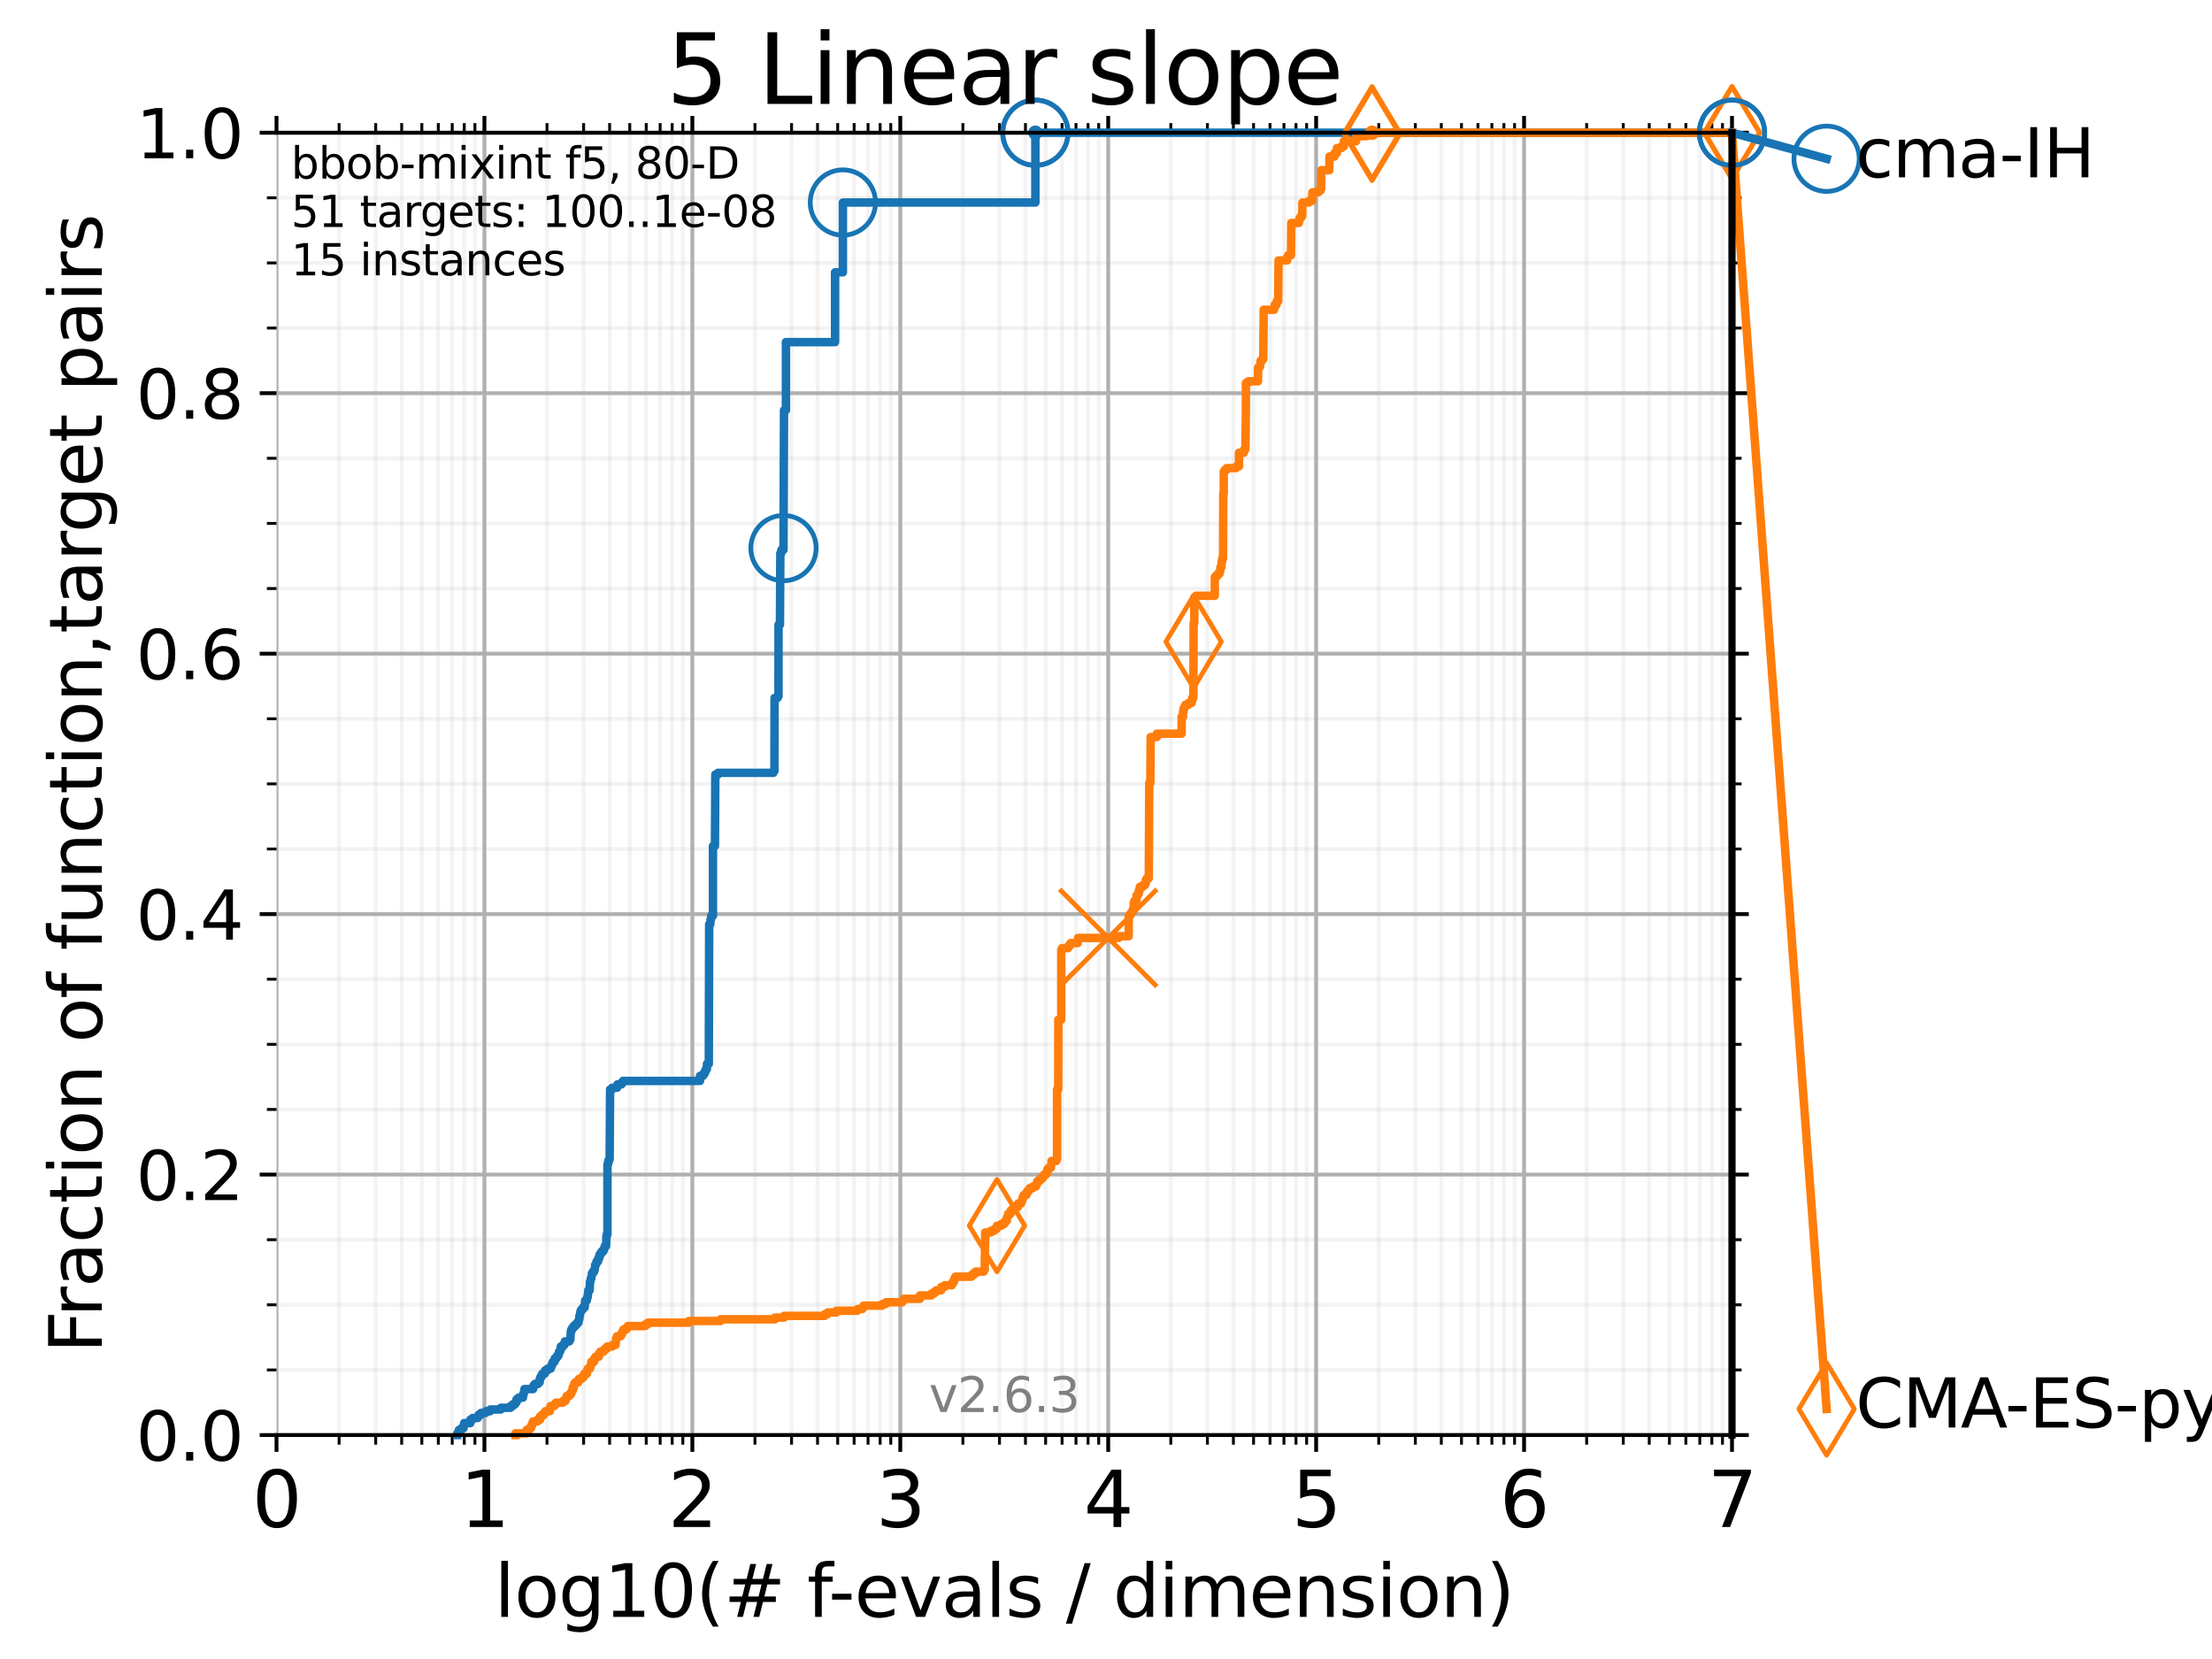 <?xml version="1.0" encoding="utf-8" standalone="no"?>
<!DOCTYPE svg PUBLIC "-//W3C//DTD SVG 1.1//EN"
  "http://www.w3.org/Graphics/SVG/1.1/DTD/svg11.dtd">
<svg height="345.6pt" version="1.1" viewBox="0 0 460.8 345.6" width="460.8pt" xmlns="http://www.w3.org/2000/svg" xmlns:xlink="http://www.w3.org/1999/xlink">
 <defs>
  <style type="text/css">*{stroke-linecap:butt;stroke-linejoin:round;}</style>
 </defs>
 <g id="figure_1">
  <g id="patch_1">
   <path d="M 0 345.6 
L 460.8 345.6 
L 460.8 0 
L 0 0 
z
" style="fill:#ffffff;"/>
  </g>
  <g id="axes_1">
   <g id="patch_2">
    <path d="M 57.6 298.944 
L 360.806 298.944 
L 360.806 27.648 
L 57.6 27.648 
z
" style="fill:#ffffff;"/>
   </g>
   <g id="matplotlib.axis_1">
    <g id="xtick_1">
     <g id="line2d_1">
      <path clip-path="url(#pab0a57f052)" d="M 57.6 298.944 
L 57.6 27.648 
" style="fill:none;stroke:#b0b0b0;stroke-linecap:square;stroke-width:0.8;"/>
     </g>
     <g id="line2d_2">
      <defs>
       <path d="M 0 0 
L 0 3.5 
" id="m56ed879fc2" style="stroke:#000000;stroke-width:0.8;"/>
      </defs>
      <g>
       <use style="stroke:#000000;stroke-width:0.8;" x="57.6" xlink:href="#m56ed879fc2" y="298.944"/>
      </g>
     </g>
     <g id="line2d_3">
      <defs>
       <path d="M 0 0 
L 0 -3.5 
" id="mf56b9cc7ac" style="stroke:#000000;stroke-width:0.8;"/>
      </defs>
      <g>
       <use style="stroke:#000000;stroke-width:0.8;" x="57.6" xlink:href="#mf56b9cc7ac" y="27.648"/>
      </g>
     </g>
     <g id="text_1">
      <!-- 0 -->
      <g transform="translate(52.51 318.101)scale(0.16 -0.16)">
       <defs>
        <path d="M 2034 4250 
Q 1547 4250 1301 3770 
Q 1056 3291 1056 2328 
Q 1056 1369 1301 889 
Q 1547 409 2034 409 
Q 2525 409 2770 889 
Q 3016 1369 3016 2328 
Q 3016 3291 2770 3770 
Q 2525 4250 2034 4250 
z
M 2034 4750 
Q 2819 4750 3233 4129 
Q 3647 3509 3647 2328 
Q 3647 1150 3233 529 
Q 2819 -91 2034 -91 
Q 1250 -91 836 529 
Q 422 1150 422 2328 
Q 422 3509 836 4129 
Q 1250 4750 2034 4750 
z
" id="DejaVuSans-30" transform="scale(0.016)"/>
       </defs>
       <use xlink:href="#DejaVuSans-30"/>
      </g>
     </g>
    </g>
    <g id="xtick_2">
     <g id="line2d_4">
      <path clip-path="url(#pab0a57f052)" d="M 100.915 298.944 
L 100.915 27.648 
" style="fill:none;stroke:#b0b0b0;stroke-linecap:square;stroke-width:0.8;"/>
     </g>
     <g id="line2d_5">
      <g>
       <use style="stroke:#000000;stroke-width:0.8;" x="100.915" xlink:href="#m56ed879fc2" y="298.944"/>
      </g>
     </g>
     <g id="line2d_6">
      <g>
       <use style="stroke:#000000;stroke-width:0.8;" x="100.915" xlink:href="#mf56b9cc7ac" y="27.648"/>
      </g>
     </g>
     <g id="text_2">
      <!-- 1 -->
      <g transform="translate(95.825 318.101)scale(0.16 -0.16)">
       <defs>
        <path d="M 794 531 
L 1825 531 
L 1825 4091 
L 703 3866 
L 703 4441 
L 1819 4666 
L 2450 4666 
L 2450 531 
L 3481 531 
L 3481 0 
L 794 0 
L 794 531 
z
" id="DejaVuSans-31" transform="scale(0.016)"/>
       </defs>
       <use xlink:href="#DejaVuSans-31"/>
      </g>
     </g>
    </g>
    <g id="xtick_3">
     <g id="line2d_7">
      <path clip-path="url(#pab0a57f052)" d="M 144.23 298.944 
L 144.23 27.648 
" style="fill:none;stroke:#b0b0b0;stroke-linecap:square;stroke-width:0.8;"/>
     </g>
     <g id="line2d_8">
      <g>
       <use style="stroke:#000000;stroke-width:0.8;" x="144.23" xlink:href="#m56ed879fc2" y="298.944"/>
      </g>
     </g>
     <g id="line2d_9">
      <g>
       <use style="stroke:#000000;stroke-width:0.8;" x="144.23" xlink:href="#mf56b9cc7ac" y="27.648"/>
      </g>
     </g>
     <g id="text_3">
      <!-- 2 -->
      <g transform="translate(139.14 318.101)scale(0.16 -0.16)">
       <defs>
        <path d="M 1228 531 
L 3431 531 
L 3431 0 
L 469 0 
L 469 531 
Q 828 903 1448 1529 
Q 2069 2156 2228 2338 
Q 2531 2678 2651 2914 
Q 2772 3150 2772 3378 
Q 2772 3750 2511 3984 
Q 2250 4219 1831 4219 
Q 1534 4219 1204 4116 
Q 875 4013 500 3803 
L 500 4441 
Q 881 4594 1212 4672 
Q 1544 4750 1819 4750 
Q 2544 4750 2975 4387 
Q 3406 4025 3406 3419 
Q 3406 3131 3298 2873 
Q 3191 2616 2906 2266 
Q 2828 2175 2409 1742 
Q 1991 1309 1228 531 
z
" id="DejaVuSans-32" transform="scale(0.016)"/>
       </defs>
       <use xlink:href="#DejaVuSans-32"/>
      </g>
     </g>
    </g>
    <g id="xtick_4">
     <g id="line2d_10">
      <path clip-path="url(#pab0a57f052)" d="M 187.546 298.944 
L 187.546 27.648 
" style="fill:none;stroke:#b0b0b0;stroke-linecap:square;stroke-width:0.8;"/>
     </g>
     <g id="line2d_11">
      <g>
       <use style="stroke:#000000;stroke-width:0.8;" x="187.546" xlink:href="#m56ed879fc2" y="298.944"/>
      </g>
     </g>
     <g id="line2d_12">
      <g>
       <use style="stroke:#000000;stroke-width:0.8;" x="187.546" xlink:href="#mf56b9cc7ac" y="27.648"/>
      </g>
     </g>
     <g id="text_4">
      <!-- 3 -->
      <g transform="translate(182.456 318.101)scale(0.16 -0.16)">
       <defs>
        <path d="M 2597 2516 
Q 3050 2419 3304 2112 
Q 3559 1806 3559 1356 
Q 3559 666 3084 287 
Q 2609 -91 1734 -91 
Q 1441 -91 1130 -33 
Q 819 25 488 141 
L 488 750 
Q 750 597 1062 519 
Q 1375 441 1716 441 
Q 2309 441 2620 675 
Q 2931 909 2931 1356 
Q 2931 1769 2642 2001 
Q 2353 2234 1838 2234 
L 1294 2234 
L 1294 2753 
L 1863 2753 
Q 2328 2753 2575 2939 
Q 2822 3125 2822 3475 
Q 2822 3834 2567 4026 
Q 2313 4219 1838 4219 
Q 1578 4219 1281 4162 
Q 984 4106 628 3988 
L 628 4550 
Q 988 4650 1302 4700 
Q 1616 4750 1894 4750 
Q 2613 4750 3031 4423 
Q 3450 4097 3450 3541 
Q 3450 3153 3228 2886 
Q 3006 2619 2597 2516 
z
" id="DejaVuSans-33" transform="scale(0.016)"/>
       </defs>
       <use xlink:href="#DejaVuSans-33"/>
      </g>
     </g>
    </g>
    <g id="xtick_5">
     <g id="line2d_13">
      <path clip-path="url(#pab0a57f052)" d="M 230.861 298.944 
L 230.861 27.648 
" style="fill:none;stroke:#b0b0b0;stroke-linecap:square;stroke-width:0.8;"/>
     </g>
     <g id="line2d_14">
      <g>
       <use style="stroke:#000000;stroke-width:0.8;" x="230.861" xlink:href="#m56ed879fc2" y="298.944"/>
      </g>
     </g>
     <g id="line2d_15">
      <g>
       <use style="stroke:#000000;stroke-width:0.8;" x="230.861" xlink:href="#mf56b9cc7ac" y="27.648"/>
      </g>
     </g>
     <g id="text_5">
      <!-- 4 -->
      <g transform="translate(225.771 318.101)scale(0.16 -0.16)">
       <defs>
        <path d="M 2419 4116 
L 825 1625 
L 2419 1625 
L 2419 4116 
z
M 2253 4666 
L 3047 4666 
L 3047 1625 
L 3713 1625 
L 3713 1100 
L 3047 1100 
L 3047 0 
L 2419 0 
L 2419 1100 
L 313 1100 
L 313 1709 
L 2253 4666 
z
" id="DejaVuSans-34" transform="scale(0.016)"/>
       </defs>
       <use xlink:href="#DejaVuSans-34"/>
      </g>
     </g>
    </g>
    <g id="xtick_6">
     <g id="line2d_16">
      <path clip-path="url(#pab0a57f052)" d="M 274.176 298.944 
L 274.176 27.648 
" style="fill:none;stroke:#b0b0b0;stroke-linecap:square;stroke-width:0.8;"/>
     </g>
     <g id="line2d_17">
      <g>
       <use style="stroke:#000000;stroke-width:0.8;" x="274.176" xlink:href="#m56ed879fc2" y="298.944"/>
      </g>
     </g>
     <g id="line2d_18">
      <g>
       <use style="stroke:#000000;stroke-width:0.8;" x="274.176" xlink:href="#mf56b9cc7ac" y="27.648"/>
      </g>
     </g>
     <g id="text_6">
      <!-- 5 -->
      <g transform="translate(269.086 318.101)scale(0.16 -0.16)">
       <defs>
        <path d="M 691 4666 
L 3169 4666 
L 3169 4134 
L 1269 4134 
L 1269 2991 
Q 1406 3038 1543 3061 
Q 1681 3084 1819 3084 
Q 2600 3084 3056 2656 
Q 3513 2228 3513 1497 
Q 3513 744 3044 326 
Q 2575 -91 1722 -91 
Q 1428 -91 1123 -41 
Q 819 9 494 109 
L 494 744 
Q 775 591 1075 516 
Q 1375 441 1709 441 
Q 2250 441 2565 725 
Q 2881 1009 2881 1497 
Q 2881 1984 2565 2268 
Q 2250 2553 1709 2553 
Q 1456 2553 1204 2497 
Q 953 2441 691 2322 
L 691 4666 
z
" id="DejaVuSans-35" transform="scale(0.016)"/>
       </defs>
       <use xlink:href="#DejaVuSans-35"/>
      </g>
     </g>
    </g>
    <g id="xtick_7">
     <g id="line2d_19">
      <path clip-path="url(#pab0a57f052)" d="M 317.491 298.944 
L 317.491 27.648 
" style="fill:none;stroke:#b0b0b0;stroke-linecap:square;stroke-width:0.8;"/>
     </g>
     <g id="line2d_20">
      <g>
       <use style="stroke:#000000;stroke-width:0.8;" x="317.491" xlink:href="#m56ed879fc2" y="298.944"/>
      </g>
     </g>
     <g id="line2d_21">
      <g>
       <use style="stroke:#000000;stroke-width:0.8;" x="317.491" xlink:href="#mf56b9cc7ac" y="27.648"/>
      </g>
     </g>
     <g id="text_7">
      <!-- 6 -->
      <g transform="translate(312.401 318.101)scale(0.16 -0.16)">
       <defs>
        <path d="M 2113 2584 
Q 1688 2584 1439 2293 
Q 1191 2003 1191 1497 
Q 1191 994 1439 701 
Q 1688 409 2113 409 
Q 2538 409 2786 701 
Q 3034 994 3034 1497 
Q 3034 2003 2786 2293 
Q 2538 2584 2113 2584 
z
M 3366 4563 
L 3366 3988 
Q 3128 4100 2886 4159 
Q 2644 4219 2406 4219 
Q 1781 4219 1451 3797 
Q 1122 3375 1075 2522 
Q 1259 2794 1537 2939 
Q 1816 3084 2150 3084 
Q 2853 3084 3261 2657 
Q 3669 2231 3669 1497 
Q 3669 778 3244 343 
Q 2819 -91 2113 -91 
Q 1303 -91 875 529 
Q 447 1150 447 2328 
Q 447 3434 972 4092 
Q 1497 4750 2381 4750 
Q 2619 4750 2861 4703 
Q 3103 4656 3366 4563 
z
" id="DejaVuSans-36" transform="scale(0.016)"/>
       </defs>
       <use xlink:href="#DejaVuSans-36"/>
      </g>
     </g>
    </g>
    <g id="xtick_8">
     <g id="line2d_22">
      <path clip-path="url(#pab0a57f052)" d="M 360.806 298.944 
L 360.806 27.648 
" style="fill:none;stroke:#b0b0b0;stroke-linecap:square;stroke-width:0.8;"/>
     </g>
     <g id="line2d_23">
      <g>
       <use style="stroke:#000000;stroke-width:0.8;" x="360.806" xlink:href="#m56ed879fc2" y="298.944"/>
      </g>
     </g>
     <g id="line2d_24">
      <g>
       <use style="stroke:#000000;stroke-width:0.8;" x="360.806" xlink:href="#mf56b9cc7ac" y="27.648"/>
      </g>
     </g>
     <g id="text_8">
      <!-- 7 -->
      <g transform="translate(355.716 318.101)scale(0.16 -0.16)">
       <defs>
        <path d="M 525 4666 
L 3525 4666 
L 3525 4397 
L 1831 0 
L 1172 0 
L 2766 4134 
L 525 4134 
L 525 4666 
z
" id="DejaVuSans-37" transform="scale(0.016)"/>
       </defs>
       <use xlink:href="#DejaVuSans-37"/>
      </g>
     </g>
    </g>
    <g id="xtick_9">
     <g id="line2d_25">
      <path clip-path="url(#pab0a57f052)" d="M 70.639 298.944 
L 70.639 27.648 
" style="fill:none;stroke:#b0b0b0;stroke-linecap:square;stroke-opacity:0.15;stroke-width:0.8;"/>
     </g>
     <g id="line2d_26">
      <defs>
       <path d="M 0 0 
L 0 2 
" id="mf01f3e8154" style="stroke:#000000;stroke-width:0.6;"/>
      </defs>
      <g>
       <use style="stroke:#000000;stroke-width:0.6;" x="70.639" xlink:href="#mf01f3e8154" y="298.944"/>
      </g>
     </g>
     <g id="line2d_27">
      <defs>
       <path d="M 0 0 
L 0 -2 
" id="m35bb8f29c7" style="stroke:#000000;stroke-width:0.6;"/>
      </defs>
      <g>
       <use style="stroke:#000000;stroke-width:0.6;" x="70.639" xlink:href="#m35bb8f29c7" y="27.648"/>
      </g>
     </g>
    </g>
    <g id="xtick_10">
     <g id="line2d_28">
      <path clip-path="url(#pab0a57f052)" d="M 78.267 298.944 
L 78.267 27.648 
" style="fill:none;stroke:#b0b0b0;stroke-linecap:square;stroke-opacity:0.15;stroke-width:0.8;"/>
     </g>
     <g id="line2d_29">
      <g>
       <use style="stroke:#000000;stroke-width:0.6;" x="78.267" xlink:href="#mf01f3e8154" y="298.944"/>
      </g>
     </g>
     <g id="line2d_30">
      <g>
       <use style="stroke:#000000;stroke-width:0.6;" x="78.267" xlink:href="#m35bb8f29c7" y="27.648"/>
      </g>
     </g>
    </g>
    <g id="xtick_11">
     <g id="line2d_31">
      <path clip-path="url(#pab0a57f052)" d="M 83.678 298.944 
L 83.678 27.648 
" style="fill:none;stroke:#b0b0b0;stroke-linecap:square;stroke-opacity:0.15;stroke-width:0.8;"/>
     </g>
     <g id="line2d_32">
      <g>
       <use style="stroke:#000000;stroke-width:0.6;" x="83.678" xlink:href="#mf01f3e8154" y="298.944"/>
      </g>
     </g>
     <g id="line2d_33">
      <g>
       <use style="stroke:#000000;stroke-width:0.6;" x="83.678" xlink:href="#m35bb8f29c7" y="27.648"/>
      </g>
     </g>
    </g>
    <g id="xtick_12">
     <g id="line2d_34">
      <path clip-path="url(#pab0a57f052)" d="M 87.876 298.944 
L 87.876 27.648 
" style="fill:none;stroke:#b0b0b0;stroke-linecap:square;stroke-opacity:0.15;stroke-width:0.8;"/>
     </g>
     <g id="line2d_35">
      <g>
       <use style="stroke:#000000;stroke-width:0.6;" x="87.876" xlink:href="#mf01f3e8154" y="298.944"/>
      </g>
     </g>
     <g id="line2d_36">
      <g>
       <use style="stroke:#000000;stroke-width:0.6;" x="87.876" xlink:href="#m35bb8f29c7" y="27.648"/>
      </g>
     </g>
    </g>
    <g id="xtick_13">
     <g id="line2d_37">
      <path clip-path="url(#pab0a57f052)" d="M 91.306 298.944 
L 91.306 27.648 
" style="fill:none;stroke:#b0b0b0;stroke-linecap:square;stroke-opacity:0.15;stroke-width:0.8;"/>
     </g>
     <g id="line2d_38">
      <g>
       <use style="stroke:#000000;stroke-width:0.6;" x="91.306" xlink:href="#mf01f3e8154" y="298.944"/>
      </g>
     </g>
     <g id="line2d_39">
      <g>
       <use style="stroke:#000000;stroke-width:0.6;" x="91.306" xlink:href="#m35bb8f29c7" y="27.648"/>
      </g>
     </g>
    </g>
    <g id="xtick_14">
     <g id="line2d_40">
      <path clip-path="url(#pab0a57f052)" d="M 94.206 298.944 
L 94.206 27.648 
" style="fill:none;stroke:#b0b0b0;stroke-linecap:square;stroke-opacity:0.15;stroke-width:0.8;"/>
     </g>
     <g id="line2d_41">
      <g>
       <use style="stroke:#000000;stroke-width:0.6;" x="94.206" xlink:href="#mf01f3e8154" y="298.944"/>
      </g>
     </g>
     <g id="line2d_42">
      <g>
       <use style="stroke:#000000;stroke-width:0.6;" x="94.206" xlink:href="#m35bb8f29c7" y="27.648"/>
      </g>
     </g>
    </g>
    <g id="xtick_15">
     <g id="line2d_43">
      <path clip-path="url(#pab0a57f052)" d="M 96.718 298.944 
L 96.718 27.648 
" style="fill:none;stroke:#b0b0b0;stroke-linecap:square;stroke-opacity:0.15;stroke-width:0.8;"/>
     </g>
     <g id="line2d_44">
      <g>
       <use style="stroke:#000000;stroke-width:0.6;" x="96.718" xlink:href="#mf01f3e8154" y="298.944"/>
      </g>
     </g>
     <g id="line2d_45">
      <g>
       <use style="stroke:#000000;stroke-width:0.6;" x="96.718" xlink:href="#m35bb8f29c7" y="27.648"/>
      </g>
     </g>
    </g>
    <g id="xtick_16">
     <g id="line2d_46">
      <path clip-path="url(#pab0a57f052)" d="M 98.933 298.944 
L 98.933 27.648 
" style="fill:none;stroke:#b0b0b0;stroke-linecap:square;stroke-opacity:0.15;stroke-width:0.8;"/>
     </g>
     <g id="line2d_47">
      <g>
       <use style="stroke:#000000;stroke-width:0.6;" x="98.933" xlink:href="#mf01f3e8154" y="298.944"/>
      </g>
     </g>
     <g id="line2d_48">
      <g>
       <use style="stroke:#000000;stroke-width:0.6;" x="98.933" xlink:href="#m35bb8f29c7" y="27.648"/>
      </g>
     </g>
    </g>
    <g id="xtick_17">
     <g id="line2d_49">
      <path clip-path="url(#pab0a57f052)" d="M 113.954 298.944 
L 113.954 27.648 
" style="fill:none;stroke:#b0b0b0;stroke-linecap:square;stroke-opacity:0.15;stroke-width:0.8;"/>
     </g>
     <g id="line2d_50">
      <g>
       <use style="stroke:#000000;stroke-width:0.6;" x="113.954" xlink:href="#mf01f3e8154" y="298.944"/>
      </g>
     </g>
     <g id="line2d_51">
      <g>
       <use style="stroke:#000000;stroke-width:0.6;" x="113.954" xlink:href="#m35bb8f29c7" y="27.648"/>
      </g>
     </g>
    </g>
    <g id="xtick_18">
     <g id="line2d_52">
      <path clip-path="url(#pab0a57f052)" d="M 121.582 298.944 
L 121.582 27.648 
" style="fill:none;stroke:#b0b0b0;stroke-linecap:square;stroke-opacity:0.15;stroke-width:0.8;"/>
     </g>
     <g id="line2d_53">
      <g>
       <use style="stroke:#000000;stroke-width:0.6;" x="121.582" xlink:href="#mf01f3e8154" y="298.944"/>
      </g>
     </g>
     <g id="line2d_54">
      <g>
       <use style="stroke:#000000;stroke-width:0.6;" x="121.582" xlink:href="#m35bb8f29c7" y="27.648"/>
      </g>
     </g>
    </g>
    <g id="xtick_19">
     <g id="line2d_55">
      <path clip-path="url(#pab0a57f052)" d="M 126.994 298.944 
L 126.994 27.648 
" style="fill:none;stroke:#b0b0b0;stroke-linecap:square;stroke-opacity:0.15;stroke-width:0.8;"/>
     </g>
     <g id="line2d_56">
      <g>
       <use style="stroke:#000000;stroke-width:0.6;" x="126.994" xlink:href="#mf01f3e8154" y="298.944"/>
      </g>
     </g>
     <g id="line2d_57">
      <g>
       <use style="stroke:#000000;stroke-width:0.6;" x="126.994" xlink:href="#m35bb8f29c7" y="27.648"/>
      </g>
     </g>
    </g>
    <g id="xtick_20">
     <g id="line2d_58">
      <path clip-path="url(#pab0a57f052)" d="M 131.191 298.944 
L 131.191 27.648 
" style="fill:none;stroke:#b0b0b0;stroke-linecap:square;stroke-opacity:0.15;stroke-width:0.8;"/>
     </g>
     <g id="line2d_59">
      <g>
       <use style="stroke:#000000;stroke-width:0.6;" x="131.191" xlink:href="#mf01f3e8154" y="298.944"/>
      </g>
     </g>
     <g id="line2d_60">
      <g>
       <use style="stroke:#000000;stroke-width:0.6;" x="131.191" xlink:href="#m35bb8f29c7" y="27.648"/>
      </g>
     </g>
    </g>
    <g id="xtick_21">
     <g id="line2d_61">
      <path clip-path="url(#pab0a57f052)" d="M 134.621 298.944 
L 134.621 27.648 
" style="fill:none;stroke:#b0b0b0;stroke-linecap:square;stroke-opacity:0.15;stroke-width:0.8;"/>
     </g>
     <g id="line2d_62">
      <g>
       <use style="stroke:#000000;stroke-width:0.6;" x="134.621" xlink:href="#mf01f3e8154" y="298.944"/>
      </g>
     </g>
     <g id="line2d_63">
      <g>
       <use style="stroke:#000000;stroke-width:0.6;" x="134.621" xlink:href="#m35bb8f29c7" y="27.648"/>
      </g>
     </g>
    </g>
    <g id="xtick_22">
     <g id="line2d_64">
      <path clip-path="url(#pab0a57f052)" d="M 137.521 298.944 
L 137.521 27.648 
" style="fill:none;stroke:#b0b0b0;stroke-linecap:square;stroke-opacity:0.15;stroke-width:0.8;"/>
     </g>
     <g id="line2d_65">
      <g>
       <use style="stroke:#000000;stroke-width:0.6;" x="137.521" xlink:href="#mf01f3e8154" y="298.944"/>
      </g>
     </g>
     <g id="line2d_66">
      <g>
       <use style="stroke:#000000;stroke-width:0.6;" x="137.521" xlink:href="#m35bb8f29c7" y="27.648"/>
      </g>
     </g>
    </g>
    <g id="xtick_23">
     <g id="line2d_67">
      <path clip-path="url(#pab0a57f052)" d="M 140.033 298.944 
L 140.033 27.648 
" style="fill:none;stroke:#b0b0b0;stroke-linecap:square;stroke-opacity:0.15;stroke-width:0.8;"/>
     </g>
     <g id="line2d_68">
      <g>
       <use style="stroke:#000000;stroke-width:0.6;" x="140.033" xlink:href="#mf01f3e8154" y="298.944"/>
      </g>
     </g>
     <g id="line2d_69">
      <g>
       <use style="stroke:#000000;stroke-width:0.6;" x="140.033" xlink:href="#m35bb8f29c7" y="27.648"/>
      </g>
     </g>
    </g>
    <g id="xtick_24">
     <g id="line2d_70">
      <path clip-path="url(#pab0a57f052)" d="M 142.248 298.944 
L 142.248 27.648 
" style="fill:none;stroke:#b0b0b0;stroke-linecap:square;stroke-opacity:0.15;stroke-width:0.8;"/>
     </g>
     <g id="line2d_71">
      <g>
       <use style="stroke:#000000;stroke-width:0.6;" x="142.248" xlink:href="#mf01f3e8154" y="298.944"/>
      </g>
     </g>
     <g id="line2d_72">
      <g>
       <use style="stroke:#000000;stroke-width:0.6;" x="142.248" xlink:href="#m35bb8f29c7" y="27.648"/>
      </g>
     </g>
    </g>
    <g id="xtick_25">
     <g id="line2d_73">
      <path clip-path="url(#pab0a57f052)" d="M 157.27 298.944 
L 157.27 27.648 
" style="fill:none;stroke:#b0b0b0;stroke-linecap:square;stroke-opacity:0.15;stroke-width:0.8;"/>
     </g>
     <g id="line2d_74">
      <g>
       <use style="stroke:#000000;stroke-width:0.6;" x="157.27" xlink:href="#mf01f3e8154" y="298.944"/>
      </g>
     </g>
     <g id="line2d_75">
      <g>
       <use style="stroke:#000000;stroke-width:0.6;" x="157.27" xlink:href="#m35bb8f29c7" y="27.648"/>
      </g>
     </g>
    </g>
    <g id="xtick_26">
     <g id="line2d_76">
      <path clip-path="url(#pab0a57f052)" d="M 164.897 298.944 
L 164.897 27.648 
" style="fill:none;stroke:#b0b0b0;stroke-linecap:square;stroke-opacity:0.15;stroke-width:0.8;"/>
     </g>
     <g id="line2d_77">
      <g>
       <use style="stroke:#000000;stroke-width:0.6;" x="164.897" xlink:href="#mf01f3e8154" y="298.944"/>
      </g>
     </g>
     <g id="line2d_78">
      <g>
       <use style="stroke:#000000;stroke-width:0.6;" x="164.897" xlink:href="#m35bb8f29c7" y="27.648"/>
      </g>
     </g>
    </g>
    <g id="xtick_27">
     <g id="line2d_79">
      <path clip-path="url(#pab0a57f052)" d="M 170.309 298.944 
L 170.309 27.648 
" style="fill:none;stroke:#b0b0b0;stroke-linecap:square;stroke-opacity:0.15;stroke-width:0.8;"/>
     </g>
     <g id="line2d_80">
      <g>
       <use style="stroke:#000000;stroke-width:0.6;" x="170.309" xlink:href="#mf01f3e8154" y="298.944"/>
      </g>
     </g>
     <g id="line2d_81">
      <g>
       <use style="stroke:#000000;stroke-width:0.6;" x="170.309" xlink:href="#m35bb8f29c7" y="27.648"/>
      </g>
     </g>
    </g>
    <g id="xtick_28">
     <g id="line2d_82">
      <path clip-path="url(#pab0a57f052)" d="M 174.506 298.944 
L 174.506 27.648 
" style="fill:none;stroke:#b0b0b0;stroke-linecap:square;stroke-opacity:0.15;stroke-width:0.8;"/>
     </g>
     <g id="line2d_83">
      <g>
       <use style="stroke:#000000;stroke-width:0.6;" x="174.506" xlink:href="#mf01f3e8154" y="298.944"/>
      </g>
     </g>
     <g id="line2d_84">
      <g>
       <use style="stroke:#000000;stroke-width:0.6;" x="174.506" xlink:href="#m35bb8f29c7" y="27.648"/>
      </g>
     </g>
    </g>
    <g id="xtick_29">
     <g id="line2d_85">
      <path clip-path="url(#pab0a57f052)" d="M 177.936 298.944 
L 177.936 27.648 
" style="fill:none;stroke:#b0b0b0;stroke-linecap:square;stroke-opacity:0.15;stroke-width:0.8;"/>
     </g>
     <g id="line2d_86">
      <g>
       <use style="stroke:#000000;stroke-width:0.6;" x="177.936" xlink:href="#mf01f3e8154" y="298.944"/>
      </g>
     </g>
     <g id="line2d_87">
      <g>
       <use style="stroke:#000000;stroke-width:0.6;" x="177.936" xlink:href="#m35bb8f29c7" y="27.648"/>
      </g>
     </g>
    </g>
    <g id="xtick_30">
     <g id="line2d_88">
      <path clip-path="url(#pab0a57f052)" d="M 180.836 298.944 
L 180.836 27.648 
" style="fill:none;stroke:#b0b0b0;stroke-linecap:square;stroke-opacity:0.15;stroke-width:0.8;"/>
     </g>
     <g id="line2d_89">
      <g>
       <use style="stroke:#000000;stroke-width:0.6;" x="180.836" xlink:href="#mf01f3e8154" y="298.944"/>
      </g>
     </g>
     <g id="line2d_90">
      <g>
       <use style="stroke:#000000;stroke-width:0.6;" x="180.836" xlink:href="#m35bb8f29c7" y="27.648"/>
      </g>
     </g>
    </g>
    <g id="xtick_31">
     <g id="line2d_91">
      <path clip-path="url(#pab0a57f052)" d="M 183.348 298.944 
L 183.348 27.648 
" style="fill:none;stroke:#b0b0b0;stroke-linecap:square;stroke-opacity:0.15;stroke-width:0.8;"/>
     </g>
     <g id="line2d_92">
      <g>
       <use style="stroke:#000000;stroke-width:0.6;" x="183.348" xlink:href="#mf01f3e8154" y="298.944"/>
      </g>
     </g>
     <g id="line2d_93">
      <g>
       <use style="stroke:#000000;stroke-width:0.6;" x="183.348" xlink:href="#m35bb8f29c7" y="27.648"/>
      </g>
     </g>
    </g>
    <g id="xtick_32">
     <g id="line2d_94">
      <path clip-path="url(#pab0a57f052)" d="M 185.564 298.944 
L 185.564 27.648 
" style="fill:none;stroke:#b0b0b0;stroke-linecap:square;stroke-opacity:0.15;stroke-width:0.8;"/>
     </g>
     <g id="line2d_95">
      <g>
       <use style="stroke:#000000;stroke-width:0.6;" x="185.564" xlink:href="#mf01f3e8154" y="298.944"/>
      </g>
     </g>
     <g id="line2d_96">
      <g>
       <use style="stroke:#000000;stroke-width:0.6;" x="185.564" xlink:href="#m35bb8f29c7" y="27.648"/>
      </g>
     </g>
    </g>
    <g id="xtick_33">
     <g id="line2d_97">
      <path clip-path="url(#pab0a57f052)" d="M 200.585 298.944 
L 200.585 27.648 
" style="fill:none;stroke:#b0b0b0;stroke-linecap:square;stroke-opacity:0.15;stroke-width:0.8;"/>
     </g>
     <g id="line2d_98">
      <g>
       <use style="stroke:#000000;stroke-width:0.6;" x="200.585" xlink:href="#mf01f3e8154" y="298.944"/>
      </g>
     </g>
     <g id="line2d_99">
      <g>
       <use style="stroke:#000000;stroke-width:0.6;" x="200.585" xlink:href="#m35bb8f29c7" y="27.648"/>
      </g>
     </g>
    </g>
    <g id="xtick_34">
     <g id="line2d_100">
      <path clip-path="url(#pab0a57f052)" d="M 208.212 298.944 
L 208.212 27.648 
" style="fill:none;stroke:#b0b0b0;stroke-linecap:square;stroke-opacity:0.15;stroke-width:0.8;"/>
     </g>
     <g id="line2d_101">
      <g>
       <use style="stroke:#000000;stroke-width:0.6;" x="208.212" xlink:href="#mf01f3e8154" y="298.944"/>
      </g>
     </g>
     <g id="line2d_102">
      <g>
       <use style="stroke:#000000;stroke-width:0.6;" x="208.212" xlink:href="#m35bb8f29c7" y="27.648"/>
      </g>
     </g>
    </g>
    <g id="xtick_35">
     <g id="line2d_103">
      <path clip-path="url(#pab0a57f052)" d="M 213.624 298.944 
L 213.624 27.648 
" style="fill:none;stroke:#b0b0b0;stroke-linecap:square;stroke-opacity:0.15;stroke-width:0.8;"/>
     </g>
     <g id="line2d_104">
      <g>
       <use style="stroke:#000000;stroke-width:0.6;" x="213.624" xlink:href="#mf01f3e8154" y="298.944"/>
      </g>
     </g>
     <g id="line2d_105">
      <g>
       <use style="stroke:#000000;stroke-width:0.6;" x="213.624" xlink:href="#m35bb8f29c7" y="27.648"/>
      </g>
     </g>
    </g>
    <g id="xtick_36">
     <g id="line2d_106">
      <path clip-path="url(#pab0a57f052)" d="M 217.822 298.944 
L 217.822 27.648 
" style="fill:none;stroke:#b0b0b0;stroke-linecap:square;stroke-opacity:0.15;stroke-width:0.8;"/>
     </g>
     <g id="line2d_107">
      <g>
       <use style="stroke:#000000;stroke-width:0.6;" x="217.822" xlink:href="#mf01f3e8154" y="298.944"/>
      </g>
     </g>
     <g id="line2d_108">
      <g>
       <use style="stroke:#000000;stroke-width:0.6;" x="217.822" xlink:href="#m35bb8f29c7" y="27.648"/>
      </g>
     </g>
    </g>
    <g id="xtick_37">
     <g id="line2d_109">
      <path clip-path="url(#pab0a57f052)" d="M 221.251 298.944 
L 221.251 27.648 
" style="fill:none;stroke:#b0b0b0;stroke-linecap:square;stroke-opacity:0.15;stroke-width:0.8;"/>
     </g>
     <g id="line2d_110">
      <g>
       <use style="stroke:#000000;stroke-width:0.6;" x="221.251" xlink:href="#mf01f3e8154" y="298.944"/>
      </g>
     </g>
     <g id="line2d_111">
      <g>
       <use style="stroke:#000000;stroke-width:0.6;" x="221.251" xlink:href="#m35bb8f29c7" y="27.648"/>
      </g>
     </g>
    </g>
    <g id="xtick_38">
     <g id="line2d_112">
      <path clip-path="url(#pab0a57f052)" d="M 224.151 298.944 
L 224.151 27.648 
" style="fill:none;stroke:#b0b0b0;stroke-linecap:square;stroke-opacity:0.15;stroke-width:0.8;"/>
     </g>
     <g id="line2d_113">
      <g>
       <use style="stroke:#000000;stroke-width:0.6;" x="224.151" xlink:href="#mf01f3e8154" y="298.944"/>
      </g>
     </g>
     <g id="line2d_114">
      <g>
       <use style="stroke:#000000;stroke-width:0.6;" x="224.151" xlink:href="#m35bb8f29c7" y="27.648"/>
      </g>
     </g>
    </g>
    <g id="xtick_39">
     <g id="line2d_115">
      <path clip-path="url(#pab0a57f052)" d="M 226.663 298.944 
L 226.663 27.648 
" style="fill:none;stroke:#b0b0b0;stroke-linecap:square;stroke-opacity:0.15;stroke-width:0.8;"/>
     </g>
     <g id="line2d_116">
      <g>
       <use style="stroke:#000000;stroke-width:0.6;" x="226.663" xlink:href="#mf01f3e8154" y="298.944"/>
      </g>
     </g>
     <g id="line2d_117">
      <g>
       <use style="stroke:#000000;stroke-width:0.6;" x="226.663" xlink:href="#m35bb8f29c7" y="27.648"/>
      </g>
     </g>
    </g>
    <g id="xtick_40">
     <g id="line2d_118">
      <path clip-path="url(#pab0a57f052)" d="M 228.879 298.944 
L 228.879 27.648 
" style="fill:none;stroke:#b0b0b0;stroke-linecap:square;stroke-opacity:0.15;stroke-width:0.8;"/>
     </g>
     <g id="line2d_119">
      <g>
       <use style="stroke:#000000;stroke-width:0.6;" x="228.879" xlink:href="#mf01f3e8154" y="298.944"/>
      </g>
     </g>
     <g id="line2d_120">
      <g>
       <use style="stroke:#000000;stroke-width:0.6;" x="228.879" xlink:href="#m35bb8f29c7" y="27.648"/>
      </g>
     </g>
    </g>
    <g id="xtick_41">
     <g id="line2d_121">
      <path clip-path="url(#pab0a57f052)" d="M 243.9 298.944 
L 243.9 27.648 
" style="fill:none;stroke:#b0b0b0;stroke-linecap:square;stroke-opacity:0.15;stroke-width:0.8;"/>
     </g>
     <g id="line2d_122">
      <g>
       <use style="stroke:#000000;stroke-width:0.6;" x="243.9" xlink:href="#mf01f3e8154" y="298.944"/>
      </g>
     </g>
     <g id="line2d_123">
      <g>
       <use style="stroke:#000000;stroke-width:0.6;" x="243.9" xlink:href="#m35bb8f29c7" y="27.648"/>
      </g>
     </g>
    </g>
    <g id="xtick_42">
     <g id="line2d_124">
      <path clip-path="url(#pab0a57f052)" d="M 251.527 298.944 
L 251.527 27.648 
" style="fill:none;stroke:#b0b0b0;stroke-linecap:square;stroke-opacity:0.15;stroke-width:0.8;"/>
     </g>
     <g id="line2d_125">
      <g>
       <use style="stroke:#000000;stroke-width:0.6;" x="251.527" xlink:href="#mf01f3e8154" y="298.944"/>
      </g>
     </g>
     <g id="line2d_126">
      <g>
       <use style="stroke:#000000;stroke-width:0.6;" x="251.527" xlink:href="#m35bb8f29c7" y="27.648"/>
      </g>
     </g>
    </g>
    <g id="xtick_43">
     <g id="line2d_127">
      <path clip-path="url(#pab0a57f052)" d="M 256.939 298.944 
L 256.939 27.648 
" style="fill:none;stroke:#b0b0b0;stroke-linecap:square;stroke-opacity:0.15;stroke-width:0.8;"/>
     </g>
     <g id="line2d_128">
      <g>
       <use style="stroke:#000000;stroke-width:0.6;" x="256.939" xlink:href="#mf01f3e8154" y="298.944"/>
      </g>
     </g>
     <g id="line2d_129">
      <g>
       <use style="stroke:#000000;stroke-width:0.6;" x="256.939" xlink:href="#m35bb8f29c7" y="27.648"/>
      </g>
     </g>
    </g>
    <g id="xtick_44">
     <g id="line2d_130">
      <path clip-path="url(#pab0a57f052)" d="M 261.137 298.944 
L 261.137 27.648 
" style="fill:none;stroke:#b0b0b0;stroke-linecap:square;stroke-opacity:0.15;stroke-width:0.8;"/>
     </g>
     <g id="line2d_131">
      <g>
       <use style="stroke:#000000;stroke-width:0.6;" x="261.137" xlink:href="#mf01f3e8154" y="298.944"/>
      </g>
     </g>
     <g id="line2d_132">
      <g>
       <use style="stroke:#000000;stroke-width:0.6;" x="261.137" xlink:href="#m35bb8f29c7" y="27.648"/>
      </g>
     </g>
    </g>
    <g id="xtick_45">
     <g id="line2d_133">
      <path clip-path="url(#pab0a57f052)" d="M 264.567 298.944 
L 264.567 27.648 
" style="fill:none;stroke:#b0b0b0;stroke-linecap:square;stroke-opacity:0.15;stroke-width:0.8;"/>
     </g>
     <g id="line2d_134">
      <g>
       <use style="stroke:#000000;stroke-width:0.6;" x="264.567" xlink:href="#mf01f3e8154" y="298.944"/>
      </g>
     </g>
     <g id="line2d_135">
      <g>
       <use style="stroke:#000000;stroke-width:0.6;" x="264.567" xlink:href="#m35bb8f29c7" y="27.648"/>
      </g>
     </g>
    </g>
    <g id="xtick_46">
     <g id="line2d_136">
      <path clip-path="url(#pab0a57f052)" d="M 267.466 298.944 
L 267.466 27.648 
" style="fill:none;stroke:#b0b0b0;stroke-linecap:square;stroke-opacity:0.15;stroke-width:0.8;"/>
     </g>
     <g id="line2d_137">
      <g>
       <use style="stroke:#000000;stroke-width:0.6;" x="267.466" xlink:href="#mf01f3e8154" y="298.944"/>
      </g>
     </g>
     <g id="line2d_138">
      <g>
       <use style="stroke:#000000;stroke-width:0.6;" x="267.466" xlink:href="#m35bb8f29c7" y="27.648"/>
      </g>
     </g>
    </g>
    <g id="xtick_47">
     <g id="line2d_139">
      <path clip-path="url(#pab0a57f052)" d="M 269.978 298.944 
L 269.978 27.648 
" style="fill:none;stroke:#b0b0b0;stroke-linecap:square;stroke-opacity:0.15;stroke-width:0.8;"/>
     </g>
     <g id="line2d_140">
      <g>
       <use style="stroke:#000000;stroke-width:0.6;" x="269.978" xlink:href="#mf01f3e8154" y="298.944"/>
      </g>
     </g>
     <g id="line2d_141">
      <g>
       <use style="stroke:#000000;stroke-width:0.6;" x="269.978" xlink:href="#m35bb8f29c7" y="27.648"/>
      </g>
     </g>
    </g>
    <g id="xtick_48">
     <g id="line2d_142">
      <path clip-path="url(#pab0a57f052)" d="M 272.194 298.944 
L 272.194 27.648 
" style="fill:none;stroke:#b0b0b0;stroke-linecap:square;stroke-opacity:0.15;stroke-width:0.8;"/>
     </g>
     <g id="line2d_143">
      <g>
       <use style="stroke:#000000;stroke-width:0.6;" x="272.194" xlink:href="#mf01f3e8154" y="298.944"/>
      </g>
     </g>
     <g id="line2d_144">
      <g>
       <use style="stroke:#000000;stroke-width:0.6;" x="272.194" xlink:href="#m35bb8f29c7" y="27.648"/>
      </g>
     </g>
    </g>
    <g id="xtick_49">
     <g id="line2d_145">
      <path clip-path="url(#pab0a57f052)" d="M 287.215 298.944 
L 287.215 27.648 
" style="fill:none;stroke:#b0b0b0;stroke-linecap:square;stroke-opacity:0.15;stroke-width:0.8;"/>
     </g>
     <g id="line2d_146">
      <g>
       <use style="stroke:#000000;stroke-width:0.6;" x="287.215" xlink:href="#mf01f3e8154" y="298.944"/>
      </g>
     </g>
     <g id="line2d_147">
      <g>
       <use style="stroke:#000000;stroke-width:0.6;" x="287.215" xlink:href="#m35bb8f29c7" y="27.648"/>
      </g>
     </g>
    </g>
    <g id="xtick_50">
     <g id="line2d_148">
      <path clip-path="url(#pab0a57f052)" d="M 294.843 298.944 
L 294.843 27.648 
" style="fill:none;stroke:#b0b0b0;stroke-linecap:square;stroke-opacity:0.15;stroke-width:0.8;"/>
     </g>
     <g id="line2d_149">
      <g>
       <use style="stroke:#000000;stroke-width:0.6;" x="294.843" xlink:href="#mf01f3e8154" y="298.944"/>
      </g>
     </g>
     <g id="line2d_150">
      <g>
       <use style="stroke:#000000;stroke-width:0.6;" x="294.843" xlink:href="#m35bb8f29c7" y="27.648"/>
      </g>
     </g>
    </g>
    <g id="xtick_51">
     <g id="line2d_151">
      <path clip-path="url(#pab0a57f052)" d="M 300.254 298.944 
L 300.254 27.648 
" style="fill:none;stroke:#b0b0b0;stroke-linecap:square;stroke-opacity:0.15;stroke-width:0.8;"/>
     </g>
     <g id="line2d_152">
      <g>
       <use style="stroke:#000000;stroke-width:0.6;" x="300.254" xlink:href="#mf01f3e8154" y="298.944"/>
      </g>
     </g>
     <g id="line2d_153">
      <g>
       <use style="stroke:#000000;stroke-width:0.6;" x="300.254" xlink:href="#m35bb8f29c7" y="27.648"/>
      </g>
     </g>
    </g>
    <g id="xtick_52">
     <g id="line2d_154">
      <path clip-path="url(#pab0a57f052)" d="M 304.452 298.944 
L 304.452 27.648 
" style="fill:none;stroke:#b0b0b0;stroke-linecap:square;stroke-opacity:0.15;stroke-width:0.8;"/>
     </g>
     <g id="line2d_155">
      <g>
       <use style="stroke:#000000;stroke-width:0.6;" x="304.452" xlink:href="#mf01f3e8154" y="298.944"/>
      </g>
     </g>
     <g id="line2d_156">
      <g>
       <use style="stroke:#000000;stroke-width:0.6;" x="304.452" xlink:href="#m35bb8f29c7" y="27.648"/>
      </g>
     </g>
    </g>
    <g id="xtick_53">
     <g id="line2d_157">
      <path clip-path="url(#pab0a57f052)" d="M 307.882 298.944 
L 307.882 27.648 
" style="fill:none;stroke:#b0b0b0;stroke-linecap:square;stroke-opacity:0.15;stroke-width:0.8;"/>
     </g>
     <g id="line2d_158">
      <g>
       <use style="stroke:#000000;stroke-width:0.6;" x="307.882" xlink:href="#mf01f3e8154" y="298.944"/>
      </g>
     </g>
     <g id="line2d_159">
      <g>
       <use style="stroke:#000000;stroke-width:0.6;" x="307.882" xlink:href="#m35bb8f29c7" y="27.648"/>
      </g>
     </g>
    </g>
    <g id="xtick_54">
     <g id="line2d_160">
      <path clip-path="url(#pab0a57f052)" d="M 310.782 298.944 
L 310.782 27.648 
" style="fill:none;stroke:#b0b0b0;stroke-linecap:square;stroke-opacity:0.15;stroke-width:0.8;"/>
     </g>
     <g id="line2d_161">
      <g>
       <use style="stroke:#000000;stroke-width:0.6;" x="310.782" xlink:href="#mf01f3e8154" y="298.944"/>
      </g>
     </g>
     <g id="line2d_162">
      <g>
       <use style="stroke:#000000;stroke-width:0.6;" x="310.782" xlink:href="#m35bb8f29c7" y="27.648"/>
      </g>
     </g>
    </g>
    <g id="xtick_55">
     <g id="line2d_163">
      <path clip-path="url(#pab0a57f052)" d="M 313.294 298.944 
L 313.294 27.648 
" style="fill:none;stroke:#b0b0b0;stroke-linecap:square;stroke-opacity:0.15;stroke-width:0.8;"/>
     </g>
     <g id="line2d_164">
      <g>
       <use style="stroke:#000000;stroke-width:0.6;" x="313.294" xlink:href="#mf01f3e8154" y="298.944"/>
      </g>
     </g>
     <g id="line2d_165">
      <g>
       <use style="stroke:#000000;stroke-width:0.6;" x="313.294" xlink:href="#m35bb8f29c7" y="27.648"/>
      </g>
     </g>
    </g>
    <g id="xtick_56">
     <g id="line2d_166">
      <path clip-path="url(#pab0a57f052)" d="M 315.509 298.944 
L 315.509 27.648 
" style="fill:none;stroke:#b0b0b0;stroke-linecap:square;stroke-opacity:0.15;stroke-width:0.8;"/>
     </g>
     <g id="line2d_167">
      <g>
       <use style="stroke:#000000;stroke-width:0.6;" x="315.509" xlink:href="#mf01f3e8154" y="298.944"/>
      </g>
     </g>
     <g id="line2d_168">
      <g>
       <use style="stroke:#000000;stroke-width:0.6;" x="315.509" xlink:href="#m35bb8f29c7" y="27.648"/>
      </g>
     </g>
    </g>
    <g id="xtick_57">
     <g id="line2d_169">
      <path clip-path="url(#pab0a57f052)" d="M 330.53 298.944 
L 330.53 27.648 
" style="fill:none;stroke:#b0b0b0;stroke-linecap:square;stroke-opacity:0.15;stroke-width:0.8;"/>
     </g>
     <g id="line2d_170">
      <g>
       <use style="stroke:#000000;stroke-width:0.6;" x="330.53" xlink:href="#mf01f3e8154" y="298.944"/>
      </g>
     </g>
     <g id="line2d_171">
      <g>
       <use style="stroke:#000000;stroke-width:0.6;" x="330.53" xlink:href="#m35bb8f29c7" y="27.648"/>
      </g>
     </g>
    </g>
    <g id="xtick_58">
     <g id="line2d_172">
      <path clip-path="url(#pab0a57f052)" d="M 338.158 298.944 
L 338.158 27.648 
" style="fill:none;stroke:#b0b0b0;stroke-linecap:square;stroke-opacity:0.15;stroke-width:0.8;"/>
     </g>
     <g id="line2d_173">
      <g>
       <use style="stroke:#000000;stroke-width:0.6;" x="338.158" xlink:href="#mf01f3e8154" y="298.944"/>
      </g>
     </g>
     <g id="line2d_174">
      <g>
       <use style="stroke:#000000;stroke-width:0.6;" x="338.158" xlink:href="#m35bb8f29c7" y="27.648"/>
      </g>
     </g>
    </g>
    <g id="xtick_59">
     <g id="line2d_175">
      <path clip-path="url(#pab0a57f052)" d="M 343.57 298.944 
L 343.57 27.648 
" style="fill:none;stroke:#b0b0b0;stroke-linecap:square;stroke-opacity:0.15;stroke-width:0.8;"/>
     </g>
     <g id="line2d_176">
      <g>
       <use style="stroke:#000000;stroke-width:0.6;" x="343.57" xlink:href="#mf01f3e8154" y="298.944"/>
      </g>
     </g>
     <g id="line2d_177">
      <g>
       <use style="stroke:#000000;stroke-width:0.6;" x="343.57" xlink:href="#m35bb8f29c7" y="27.648"/>
      </g>
     </g>
    </g>
    <g id="xtick_60">
     <g id="line2d_178">
      <path clip-path="url(#pab0a57f052)" d="M 347.767 298.944 
L 347.767 27.648 
" style="fill:none;stroke:#b0b0b0;stroke-linecap:square;stroke-opacity:0.15;stroke-width:0.8;"/>
     </g>
     <g id="line2d_179">
      <g>
       <use style="stroke:#000000;stroke-width:0.6;" x="347.767" xlink:href="#mf01f3e8154" y="298.944"/>
      </g>
     </g>
     <g id="line2d_180">
      <g>
       <use style="stroke:#000000;stroke-width:0.6;" x="347.767" xlink:href="#m35bb8f29c7" y="27.648"/>
      </g>
     </g>
    </g>
    <g id="xtick_61">
     <g id="line2d_181">
      <path clip-path="url(#pab0a57f052)" d="M 351.197 298.944 
L 351.197 27.648 
" style="fill:none;stroke:#b0b0b0;stroke-linecap:square;stroke-opacity:0.15;stroke-width:0.8;"/>
     </g>
     <g id="line2d_182">
      <g>
       <use style="stroke:#000000;stroke-width:0.6;" x="351.197" xlink:href="#mf01f3e8154" y="298.944"/>
      </g>
     </g>
     <g id="line2d_183">
      <g>
       <use style="stroke:#000000;stroke-width:0.6;" x="351.197" xlink:href="#m35bb8f29c7" y="27.648"/>
      </g>
     </g>
    </g>
    <g id="xtick_62">
     <g id="line2d_184">
      <path clip-path="url(#pab0a57f052)" d="M 354.097 298.944 
L 354.097 27.648 
" style="fill:none;stroke:#b0b0b0;stroke-linecap:square;stroke-opacity:0.15;stroke-width:0.8;"/>
     </g>
     <g id="line2d_185">
      <g>
       <use style="stroke:#000000;stroke-width:0.6;" x="354.097" xlink:href="#mf01f3e8154" y="298.944"/>
      </g>
     </g>
     <g id="line2d_186">
      <g>
       <use style="stroke:#000000;stroke-width:0.6;" x="354.097" xlink:href="#m35bb8f29c7" y="27.648"/>
      </g>
     </g>
    </g>
    <g id="xtick_63">
     <g id="line2d_187">
      <path clip-path="url(#pab0a57f052)" d="M 356.609 298.944 
L 356.609 27.648 
" style="fill:none;stroke:#b0b0b0;stroke-linecap:square;stroke-opacity:0.15;stroke-width:0.8;"/>
     </g>
     <g id="line2d_188">
      <g>
       <use style="stroke:#000000;stroke-width:0.6;" x="356.609" xlink:href="#mf01f3e8154" y="298.944"/>
      </g>
     </g>
     <g id="line2d_189">
      <g>
       <use style="stroke:#000000;stroke-width:0.6;" x="356.609" xlink:href="#m35bb8f29c7" y="27.648"/>
      </g>
     </g>
    </g>
    <g id="xtick_64">
     <g id="line2d_190">
      <path clip-path="url(#pab0a57f052)" d="M 358.824 298.944 
L 358.824 27.648 
" style="fill:none;stroke:#b0b0b0;stroke-linecap:square;stroke-opacity:0.15;stroke-width:0.8;"/>
     </g>
     <g id="line2d_191">
      <g>
       <use style="stroke:#000000;stroke-width:0.6;" x="358.824" xlink:href="#mf01f3e8154" y="298.944"/>
      </g>
     </g>
     <g id="line2d_192">
      <g>
       <use style="stroke:#000000;stroke-width:0.6;" x="358.824" xlink:href="#m35bb8f29c7" y="27.648"/>
      </g>
     </g>
    </g>
    <g id="text_9">
     <!-- log10(# f-evals / dimension) -->
     <g transform="translate(102.986 336.827)scale(0.15 -0.15)">
      <defs>
       <path d="M 603 4863 
L 1178 4863 
L 1178 0 
L 603 0 
L 603 4863 
z
" id="DejaVuSans-6c" transform="scale(0.016)"/>
       <path d="M 1959 3097 
Q 1497 3097 1228 2736 
Q 959 2375 959 1747 
Q 959 1119 1226 758 
Q 1494 397 1959 397 
Q 2419 397 2687 759 
Q 2956 1122 2956 1747 
Q 2956 2369 2687 2733 
Q 2419 3097 1959 3097 
z
M 1959 3584 
Q 2709 3584 3137 3096 
Q 3566 2609 3566 1747 
Q 3566 888 3137 398 
Q 2709 -91 1959 -91 
Q 1206 -91 779 398 
Q 353 888 353 1747 
Q 353 2609 779 3096 
Q 1206 3584 1959 3584 
z
" id="DejaVuSans-6f" transform="scale(0.016)"/>
       <path d="M 2906 1791 
Q 2906 2416 2648 2759 
Q 2391 3103 1925 3103 
Q 1463 3103 1205 2759 
Q 947 2416 947 1791 
Q 947 1169 1205 825 
Q 1463 481 1925 481 
Q 2391 481 2648 825 
Q 2906 1169 2906 1791 
z
M 3481 434 
Q 3481 -459 3084 -895 
Q 2688 -1331 1869 -1331 
Q 1566 -1331 1297 -1286 
Q 1028 -1241 775 -1147 
L 775 -588 
Q 1028 -725 1275 -790 
Q 1522 -856 1778 -856 
Q 2344 -856 2625 -561 
Q 2906 -266 2906 331 
L 2906 616 
Q 2728 306 2450 153 
Q 2172 0 1784 0 
Q 1141 0 747 490 
Q 353 981 353 1791 
Q 353 2603 747 3093 
Q 1141 3584 1784 3584 
Q 2172 3584 2450 3431 
Q 2728 3278 2906 2969 
L 2906 3500 
L 3481 3500 
L 3481 434 
z
" id="DejaVuSans-67" transform="scale(0.016)"/>
       <path d="M 1984 4856 
Q 1566 4138 1362 3434 
Q 1159 2731 1159 2009 
Q 1159 1288 1364 580 
Q 1569 -128 1984 -844 
L 1484 -844 
Q 1016 -109 783 600 
Q 550 1309 550 2009 
Q 550 2706 781 3412 
Q 1013 4119 1484 4856 
L 1984 4856 
z
" id="DejaVuSans-28" transform="scale(0.016)"/>
       <path d="M 3272 2816 
L 2363 2816 
L 2100 1772 
L 3016 1772 
L 3272 2816 
z
M 2803 4594 
L 2478 3297 
L 3391 3297 
L 3719 4594 
L 4219 4594 
L 3897 3297 
L 4872 3297 
L 4872 2816 
L 3775 2816 
L 3519 1772 
L 4513 1772 
L 4513 1294 
L 3397 1294 
L 3072 0 
L 2572 0 
L 2894 1294 
L 1978 1294 
L 1656 0 
L 1153 0 
L 1478 1294 
L 494 1294 
L 494 1772 
L 1594 1772 
L 1856 2816 
L 850 2816 
L 850 3297 
L 1978 3297 
L 2297 4594 
L 2803 4594 
z
" id="DejaVuSans-23" transform="scale(0.016)"/>
       <path id="DejaVuSans-20" transform="scale(0.016)"/>
       <path d="M 2375 4863 
L 2375 4384 
L 1825 4384 
Q 1516 4384 1395 4259 
Q 1275 4134 1275 3809 
L 1275 3500 
L 2222 3500 
L 2222 3053 
L 1275 3053 
L 1275 0 
L 697 0 
L 697 3053 
L 147 3053 
L 147 3500 
L 697 3500 
L 697 3744 
Q 697 4328 969 4595 
Q 1241 4863 1831 4863 
L 2375 4863 
z
" id="DejaVuSans-66" transform="scale(0.016)"/>
       <path d="M 313 2009 
L 1997 2009 
L 1997 1497 
L 313 1497 
L 313 2009 
z
" id="DejaVuSans-2d" transform="scale(0.016)"/>
       <path d="M 3597 1894 
L 3597 1613 
L 953 1613 
Q 991 1019 1311 708 
Q 1631 397 2203 397 
Q 2534 397 2845 478 
Q 3156 559 3463 722 
L 3463 178 
Q 3153 47 2828 -22 
Q 2503 -91 2169 -91 
Q 1331 -91 842 396 
Q 353 884 353 1716 
Q 353 2575 817 3079 
Q 1281 3584 2069 3584 
Q 2775 3584 3186 3129 
Q 3597 2675 3597 1894 
z
M 3022 2063 
Q 3016 2534 2758 2815 
Q 2500 3097 2075 3097 
Q 1594 3097 1305 2825 
Q 1016 2553 972 2059 
L 3022 2063 
z
" id="DejaVuSans-65" transform="scale(0.016)"/>
       <path d="M 191 3500 
L 800 3500 
L 1894 563 
L 2988 3500 
L 3597 3500 
L 2284 0 
L 1503 0 
L 191 3500 
z
" id="DejaVuSans-76" transform="scale(0.016)"/>
       <path d="M 2194 1759 
Q 1497 1759 1228 1600 
Q 959 1441 959 1056 
Q 959 750 1161 570 
Q 1363 391 1709 391 
Q 2188 391 2477 730 
Q 2766 1069 2766 1631 
L 2766 1759 
L 2194 1759 
z
M 3341 1997 
L 3341 0 
L 2766 0 
L 2766 531 
Q 2569 213 2275 61 
Q 1981 -91 1556 -91 
Q 1019 -91 701 211 
Q 384 513 384 1019 
Q 384 1609 779 1909 
Q 1175 2209 1959 2209 
L 2766 2209 
L 2766 2266 
Q 2766 2663 2505 2880 
Q 2244 3097 1772 3097 
Q 1472 3097 1187 3025 
Q 903 2953 641 2809 
L 641 3341 
Q 956 3463 1253 3523 
Q 1550 3584 1831 3584 
Q 2591 3584 2966 3190 
Q 3341 2797 3341 1997 
z
" id="DejaVuSans-61" transform="scale(0.016)"/>
       <path d="M 2834 3397 
L 2834 2853 
Q 2591 2978 2328 3040 
Q 2066 3103 1784 3103 
Q 1356 3103 1142 2972 
Q 928 2841 928 2578 
Q 928 2378 1081 2264 
Q 1234 2150 1697 2047 
L 1894 2003 
Q 2506 1872 2764 1633 
Q 3022 1394 3022 966 
Q 3022 478 2636 193 
Q 2250 -91 1575 -91 
Q 1294 -91 989 -36 
Q 684 19 347 128 
L 347 722 
Q 666 556 975 473 
Q 1284 391 1588 391 
Q 1994 391 2212 530 
Q 2431 669 2431 922 
Q 2431 1156 2273 1281 
Q 2116 1406 1581 1522 
L 1381 1569 
Q 847 1681 609 1914 
Q 372 2147 372 2553 
Q 372 3047 722 3315 
Q 1072 3584 1716 3584 
Q 2034 3584 2315 3537 
Q 2597 3491 2834 3397 
z
" id="DejaVuSans-73" transform="scale(0.016)"/>
       <path d="M 1625 4666 
L 2156 4666 
L 531 -594 
L 0 -594 
L 1625 4666 
z
" id="DejaVuSans-2f" transform="scale(0.016)"/>
       <path d="M 2906 2969 
L 2906 4863 
L 3481 4863 
L 3481 0 
L 2906 0 
L 2906 525 
Q 2725 213 2448 61 
Q 2172 -91 1784 -91 
Q 1150 -91 751 415 
Q 353 922 353 1747 
Q 353 2572 751 3078 
Q 1150 3584 1784 3584 
Q 2172 3584 2448 3432 
Q 2725 3281 2906 2969 
z
M 947 1747 
Q 947 1113 1208 752 
Q 1469 391 1925 391 
Q 2381 391 2643 752 
Q 2906 1113 2906 1747 
Q 2906 2381 2643 2742 
Q 2381 3103 1925 3103 
Q 1469 3103 1208 2742 
Q 947 2381 947 1747 
z
" id="DejaVuSans-64" transform="scale(0.016)"/>
       <path d="M 603 3500 
L 1178 3500 
L 1178 0 
L 603 0 
L 603 3500 
z
M 603 4863 
L 1178 4863 
L 1178 4134 
L 603 4134 
L 603 4863 
z
" id="DejaVuSans-69" transform="scale(0.016)"/>
       <path d="M 3328 2828 
Q 3544 3216 3844 3400 
Q 4144 3584 4550 3584 
Q 5097 3584 5394 3201 
Q 5691 2819 5691 2113 
L 5691 0 
L 5113 0 
L 5113 2094 
Q 5113 2597 4934 2840 
Q 4756 3084 4391 3084 
Q 3944 3084 3684 2787 
Q 3425 2491 3425 1978 
L 3425 0 
L 2847 0 
L 2847 2094 
Q 2847 2600 2669 2842 
Q 2491 3084 2119 3084 
Q 1678 3084 1418 2786 
Q 1159 2488 1159 1978 
L 1159 0 
L 581 0 
L 581 3500 
L 1159 3500 
L 1159 2956 
Q 1356 3278 1631 3431 
Q 1906 3584 2284 3584 
Q 2666 3584 2933 3390 
Q 3200 3197 3328 2828 
z
" id="DejaVuSans-6d" transform="scale(0.016)"/>
       <path d="M 3513 2113 
L 3513 0 
L 2938 0 
L 2938 2094 
Q 2938 2591 2744 2837 
Q 2550 3084 2163 3084 
Q 1697 3084 1428 2787 
Q 1159 2491 1159 1978 
L 1159 0 
L 581 0 
L 581 3500 
L 1159 3500 
L 1159 2956 
Q 1366 3272 1645 3428 
Q 1925 3584 2291 3584 
Q 2894 3584 3203 3211 
Q 3513 2838 3513 2113 
z
" id="DejaVuSans-6e" transform="scale(0.016)"/>
       <path d="M 513 4856 
L 1013 4856 
Q 1481 4119 1714 3412 
Q 1947 2706 1947 2009 
Q 1947 1309 1714 600 
Q 1481 -109 1013 -844 
L 513 -844 
Q 928 -128 1133 580 
Q 1338 1288 1338 2009 
Q 1338 2731 1133 3434 
Q 928 4138 513 4856 
z
" id="DejaVuSans-29" transform="scale(0.016)"/>
      </defs>
      <use xlink:href="#DejaVuSans-6c"/>
      <use x="27.783" xlink:href="#DejaVuSans-6f"/>
      <use x="88.965" xlink:href="#DejaVuSans-67"/>
      <use x="152.441" xlink:href="#DejaVuSans-31"/>
      <use x="216.064" xlink:href="#DejaVuSans-30"/>
      <use x="279.688" xlink:href="#DejaVuSans-28"/>
      <use x="318.701" xlink:href="#DejaVuSans-23"/>
      <use x="402.49" xlink:href="#DejaVuSans-20"/>
      <use x="434.277" xlink:href="#DejaVuSans-66"/>
      <use x="463.982" xlink:href="#DejaVuSans-2d"/>
      <use x="500.066" xlink:href="#DejaVuSans-65"/>
      <use x="561.59" xlink:href="#DejaVuSans-76"/>
      <use x="620.77" xlink:href="#DejaVuSans-61"/>
      <use x="682.049" xlink:href="#DejaVuSans-6c"/>
      <use x="709.832" xlink:href="#DejaVuSans-73"/>
      <use x="761.932" xlink:href="#DejaVuSans-20"/>
      <use x="793.719" xlink:href="#DejaVuSans-2f"/>
      <use x="827.41" xlink:href="#DejaVuSans-20"/>
      <use x="859.197" xlink:href="#DejaVuSans-64"/>
      <use x="922.674" xlink:href="#DejaVuSans-69"/>
      <use x="950.457" xlink:href="#DejaVuSans-6d"/>
      <use x="1047.869" xlink:href="#DejaVuSans-65"/>
      <use x="1109.393" xlink:href="#DejaVuSans-6e"/>
      <use x="1172.771" xlink:href="#DejaVuSans-73"/>
      <use x="1224.871" xlink:href="#DejaVuSans-69"/>
      <use x="1252.654" xlink:href="#DejaVuSans-6f"/>
      <use x="1313.836" xlink:href="#DejaVuSans-6e"/>
      <use x="1377.215" xlink:href="#DejaVuSans-29"/>
     </g>
    </g>
   </g>
   <g id="matplotlib.axis_2">
    <g id="ytick_1">
     <g id="line2d_193">
      <path clip-path="url(#pab0a57f052)" d="M 57.6 298.944 
L 360.806 298.944 
" style="fill:none;stroke:#b0b0b0;stroke-linecap:square;stroke-width:0.8;"/>
     </g>
     <g id="line2d_194">
      <defs>
       <path d="M 0 0 
L -3.5 0 
" id="m529fe4849a" style="stroke:#000000;stroke-width:0.8;"/>
      </defs>
      <g>
       <use style="stroke:#000000;stroke-width:0.8;" x="57.6" xlink:href="#m529fe4849a" y="298.944"/>
      </g>
     </g>
     <g id="line2d_195">
      <defs>
       <path d="M 0 0 
L 3.5 0 
" id="m984be2a3ce" style="stroke:#000000;stroke-width:0.8;"/>
      </defs>
      <g>
       <use style="stroke:#000000;stroke-width:0.8;" x="360.806" xlink:href="#m984be2a3ce" y="298.944"/>
      </g>
     </g>
     <g id="text_10">
      <!-- 0.0 -->
      <g transform="translate(28.336 304.263)scale(0.14 -0.14)">
       <defs>
        <path d="M 684 794 
L 1344 794 
L 1344 0 
L 684 0 
L 684 794 
z
" id="DejaVuSans-2e" transform="scale(0.016)"/>
       </defs>
       <use xlink:href="#DejaVuSans-30"/>
       <use x="63.623" xlink:href="#DejaVuSans-2e"/>
       <use x="95.41" xlink:href="#DejaVuSans-30"/>
      </g>
     </g>
    </g>
    <g id="ytick_2">
     <g id="line2d_196">
      <path clip-path="url(#pab0a57f052)" d="M 57.6 244.685 
L 360.806 244.685 
" style="fill:none;stroke:#b0b0b0;stroke-linecap:square;stroke-width:0.8;"/>
     </g>
     <g id="line2d_197">
      <g>
       <use style="stroke:#000000;stroke-width:0.8;" x="57.6" xlink:href="#m529fe4849a" y="244.685"/>
      </g>
     </g>
     <g id="line2d_198">
      <g>
       <use style="stroke:#000000;stroke-width:0.8;" x="360.806" xlink:href="#m984be2a3ce" y="244.685"/>
      </g>
     </g>
     <g id="text_11">
      <!-- 0.2 -->
      <g transform="translate(28.336 250.004)scale(0.14 -0.14)">
       <use xlink:href="#DejaVuSans-30"/>
       <use x="63.623" xlink:href="#DejaVuSans-2e"/>
       <use x="95.41" xlink:href="#DejaVuSans-32"/>
      </g>
     </g>
    </g>
    <g id="ytick_3">
     <g id="line2d_199">
      <path clip-path="url(#pab0a57f052)" d="M 57.6 190.426 
L 360.806 190.426 
" style="fill:none;stroke:#b0b0b0;stroke-linecap:square;stroke-width:0.8;"/>
     </g>
     <g id="line2d_200">
      <g>
       <use style="stroke:#000000;stroke-width:0.8;" x="57.6" xlink:href="#m529fe4849a" y="190.426"/>
      </g>
     </g>
     <g id="line2d_201">
      <g>
       <use style="stroke:#000000;stroke-width:0.8;" x="360.806" xlink:href="#m984be2a3ce" y="190.426"/>
      </g>
     </g>
     <g id="text_12">
      <!-- 0.4 -->
      <g transform="translate(28.336 195.745)scale(0.14 -0.14)">
       <use xlink:href="#DejaVuSans-30"/>
       <use x="63.623" xlink:href="#DejaVuSans-2e"/>
       <use x="95.41" xlink:href="#DejaVuSans-34"/>
      </g>
     </g>
    </g>
    <g id="ytick_4">
     <g id="line2d_202">
      <path clip-path="url(#pab0a57f052)" d="M 57.6 136.166 
L 360.806 136.166 
" style="fill:none;stroke:#b0b0b0;stroke-linecap:square;stroke-width:0.8;"/>
     </g>
     <g id="line2d_203">
      <g>
       <use style="stroke:#000000;stroke-width:0.8;" x="57.6" xlink:href="#m529fe4849a" y="136.166"/>
      </g>
     </g>
     <g id="line2d_204">
      <g>
       <use style="stroke:#000000;stroke-width:0.8;" x="360.806" xlink:href="#m984be2a3ce" y="136.166"/>
      </g>
     </g>
     <g id="text_13">
      <!-- 0.6 -->
      <g transform="translate(28.336 141.485)scale(0.14 -0.14)">
       <use xlink:href="#DejaVuSans-30"/>
       <use x="63.623" xlink:href="#DejaVuSans-2e"/>
       <use x="95.41" xlink:href="#DejaVuSans-36"/>
      </g>
     </g>
    </g>
    <g id="ytick_5">
     <g id="line2d_205">
      <path clip-path="url(#pab0a57f052)" d="M 57.6 81.907 
L 360.806 81.907 
" style="fill:none;stroke:#b0b0b0;stroke-linecap:square;stroke-width:0.8;"/>
     </g>
     <g id="line2d_206">
      <g>
       <use style="stroke:#000000;stroke-width:0.8;" x="57.6" xlink:href="#m529fe4849a" y="81.907"/>
      </g>
     </g>
     <g id="line2d_207">
      <g>
       <use style="stroke:#000000;stroke-width:0.8;" x="360.806" xlink:href="#m984be2a3ce" y="81.907"/>
      </g>
     </g>
     <g id="text_14">
      <!-- 0.8 -->
      <g transform="translate(28.336 87.226)scale(0.14 -0.14)">
       <defs>
        <path d="M 2034 2216 
Q 1584 2216 1326 1975 
Q 1069 1734 1069 1313 
Q 1069 891 1326 650 
Q 1584 409 2034 409 
Q 2484 409 2743 651 
Q 3003 894 3003 1313 
Q 3003 1734 2745 1975 
Q 2488 2216 2034 2216 
z
M 1403 2484 
Q 997 2584 770 2862 
Q 544 3141 544 3541 
Q 544 4100 942 4425 
Q 1341 4750 2034 4750 
Q 2731 4750 3128 4425 
Q 3525 4100 3525 3541 
Q 3525 3141 3298 2862 
Q 3072 2584 2669 2484 
Q 3125 2378 3379 2068 
Q 3634 1759 3634 1313 
Q 3634 634 3220 271 
Q 2806 -91 2034 -91 
Q 1263 -91 848 271 
Q 434 634 434 1313 
Q 434 1759 690 2068 
Q 947 2378 1403 2484 
z
M 1172 3481 
Q 1172 3119 1398 2916 
Q 1625 2713 2034 2713 
Q 2441 2713 2670 2916 
Q 2900 3119 2900 3481 
Q 2900 3844 2670 4047 
Q 2441 4250 2034 4250 
Q 1625 4250 1398 4047 
Q 1172 3844 1172 3481 
z
" id="DejaVuSans-38" transform="scale(0.016)"/>
       </defs>
       <use xlink:href="#DejaVuSans-30"/>
       <use x="63.623" xlink:href="#DejaVuSans-2e"/>
       <use x="95.41" xlink:href="#DejaVuSans-38"/>
      </g>
     </g>
    </g>
    <g id="ytick_6">
     <g id="line2d_208">
      <path clip-path="url(#pab0a57f052)" d="M 57.6 27.648 
L 360.806 27.648 
" style="fill:none;stroke:#b0b0b0;stroke-linecap:square;stroke-width:0.8;"/>
     </g>
     <g id="line2d_209">
      <g>
       <use style="stroke:#000000;stroke-width:0.8;" x="57.6" xlink:href="#m529fe4849a" y="27.648"/>
      </g>
     </g>
     <g id="line2d_210">
      <g>
       <use style="stroke:#000000;stroke-width:0.8;" x="360.806" xlink:href="#m984be2a3ce" y="27.648"/>
      </g>
     </g>
     <g id="text_15">
      <!-- 1.0 -->
      <g transform="translate(28.336 32.967)scale(0.14 -0.14)">
       <use xlink:href="#DejaVuSans-31"/>
       <use x="63.623" xlink:href="#DejaVuSans-2e"/>
       <use x="95.41" xlink:href="#DejaVuSans-30"/>
      </g>
     </g>
    </g>
    <g id="ytick_7">
     <g id="line2d_211">
      <path clip-path="url(#pab0a57f052)" d="M 57.6 285.379 
L 360.806 285.379 
" style="fill:none;stroke:#b0b0b0;stroke-linecap:square;stroke-opacity:0.15;stroke-width:0.8;"/>
     </g>
     <g id="line2d_212">
      <defs>
       <path d="M 0 0 
L -2 0 
" id="md4b962b0b5" style="stroke:#000000;stroke-width:0.6;"/>
      </defs>
      <g>
       <use style="stroke:#000000;stroke-width:0.6;" x="57.6" xlink:href="#md4b962b0b5" y="285.379"/>
      </g>
     </g>
     <g id="line2d_213">
      <defs>
       <path d="M 0 0 
L 2 0 
" id="mca7118a890" style="stroke:#000000;stroke-width:0.6;"/>
      </defs>
      <g>
       <use style="stroke:#000000;stroke-width:0.6;" x="360.806" xlink:href="#mca7118a890" y="285.379"/>
      </g>
     </g>
    </g>
    <g id="ytick_8">
     <g id="line2d_214">
      <path clip-path="url(#pab0a57f052)" d="M 57.6 271.814 
L 360.806 271.814 
" style="fill:none;stroke:#b0b0b0;stroke-linecap:square;stroke-opacity:0.15;stroke-width:0.8;"/>
     </g>
     <g id="line2d_215">
      <g>
       <use style="stroke:#000000;stroke-width:0.6;" x="57.6" xlink:href="#md4b962b0b5" y="271.814"/>
      </g>
     </g>
     <g id="line2d_216">
      <g>
       <use style="stroke:#000000;stroke-width:0.6;" x="360.806" xlink:href="#mca7118a890" y="271.814"/>
      </g>
     </g>
    </g>
    <g id="ytick_9">
     <g id="line2d_217">
      <path clip-path="url(#pab0a57f052)" d="M 57.6 258.25 
L 360.806 258.25 
" style="fill:none;stroke:#b0b0b0;stroke-linecap:square;stroke-opacity:0.15;stroke-width:0.8;"/>
     </g>
     <g id="line2d_218">
      <g>
       <use style="stroke:#000000;stroke-width:0.6;" x="57.6" xlink:href="#md4b962b0b5" y="258.25"/>
      </g>
     </g>
     <g id="line2d_219">
      <g>
       <use style="stroke:#000000;stroke-width:0.6;" x="360.806" xlink:href="#mca7118a890" y="258.25"/>
      </g>
     </g>
    </g>
    <g id="ytick_10">
     <g id="line2d_220">
      <path clip-path="url(#pab0a57f052)" d="M 57.6 231.12 
L 360.806 231.12 
" style="fill:none;stroke:#b0b0b0;stroke-linecap:square;stroke-opacity:0.15;stroke-width:0.8;"/>
     </g>
     <g id="line2d_221">
      <g>
       <use style="stroke:#000000;stroke-width:0.6;" x="57.6" xlink:href="#md4b962b0b5" y="231.12"/>
      </g>
     </g>
     <g id="line2d_222">
      <g>
       <use style="stroke:#000000;stroke-width:0.6;" x="360.806" xlink:href="#mca7118a890" y="231.12"/>
      </g>
     </g>
    </g>
    <g id="ytick_11">
     <g id="line2d_223">
      <path clip-path="url(#pab0a57f052)" d="M 57.6 217.555 
L 360.806 217.555 
" style="fill:none;stroke:#b0b0b0;stroke-linecap:square;stroke-opacity:0.15;stroke-width:0.8;"/>
     </g>
     <g id="line2d_224">
      <g>
       <use style="stroke:#000000;stroke-width:0.6;" x="57.6" xlink:href="#md4b962b0b5" y="217.555"/>
      </g>
     </g>
     <g id="line2d_225">
      <g>
       <use style="stroke:#000000;stroke-width:0.6;" x="360.806" xlink:href="#mca7118a890" y="217.555"/>
      </g>
     </g>
    </g>
    <g id="ytick_12">
     <g id="line2d_226">
      <path clip-path="url(#pab0a57f052)" d="M 57.6 203.99 
L 360.806 203.99 
" style="fill:none;stroke:#b0b0b0;stroke-linecap:square;stroke-opacity:0.15;stroke-width:0.8;"/>
     </g>
     <g id="line2d_227">
      <g>
       <use style="stroke:#000000;stroke-width:0.6;" x="57.6" xlink:href="#md4b962b0b5" y="203.99"/>
      </g>
     </g>
     <g id="line2d_228">
      <g>
       <use style="stroke:#000000;stroke-width:0.6;" x="360.806" xlink:href="#mca7118a890" y="203.99"/>
      </g>
     </g>
    </g>
    <g id="ytick_13">
     <g id="line2d_229">
      <path clip-path="url(#pab0a57f052)" d="M 57.6 176.861 
L 360.806 176.861 
" style="fill:none;stroke:#b0b0b0;stroke-linecap:square;stroke-opacity:0.15;stroke-width:0.8;"/>
     </g>
     <g id="line2d_230">
      <g>
       <use style="stroke:#000000;stroke-width:0.6;" x="57.6" xlink:href="#md4b962b0b5" y="176.861"/>
      </g>
     </g>
     <g id="line2d_231">
      <g>
       <use style="stroke:#000000;stroke-width:0.6;" x="360.806" xlink:href="#mca7118a890" y="176.861"/>
      </g>
     </g>
    </g>
    <g id="ytick_14">
     <g id="line2d_232">
      <path clip-path="url(#pab0a57f052)" d="M 57.6 163.296 
L 360.806 163.296 
" style="fill:none;stroke:#b0b0b0;stroke-linecap:square;stroke-opacity:0.15;stroke-width:0.8;"/>
     </g>
     <g id="line2d_233">
      <g>
       <use style="stroke:#000000;stroke-width:0.6;" x="57.6" xlink:href="#md4b962b0b5" y="163.296"/>
      </g>
     </g>
     <g id="line2d_234">
      <g>
       <use style="stroke:#000000;stroke-width:0.6;" x="360.806" xlink:href="#mca7118a890" y="163.296"/>
      </g>
     </g>
    </g>
    <g id="ytick_15">
     <g id="line2d_235">
      <path clip-path="url(#pab0a57f052)" d="M 57.6 149.731 
L 360.806 149.731 
" style="fill:none;stroke:#b0b0b0;stroke-linecap:square;stroke-opacity:0.15;stroke-width:0.8;"/>
     </g>
     <g id="line2d_236">
      <g>
       <use style="stroke:#000000;stroke-width:0.6;" x="57.6" xlink:href="#md4b962b0b5" y="149.731"/>
      </g>
     </g>
     <g id="line2d_237">
      <g>
       <use style="stroke:#000000;stroke-width:0.6;" x="360.806" xlink:href="#mca7118a890" y="149.731"/>
      </g>
     </g>
    </g>
    <g id="ytick_16">
     <g id="line2d_238">
      <path clip-path="url(#pab0a57f052)" d="M 57.6 122.602 
L 360.806 122.602 
" style="fill:none;stroke:#b0b0b0;stroke-linecap:square;stroke-opacity:0.15;stroke-width:0.8;"/>
     </g>
     <g id="line2d_239">
      <g>
       <use style="stroke:#000000;stroke-width:0.6;" x="57.6" xlink:href="#md4b962b0b5" y="122.602"/>
      </g>
     </g>
     <g id="line2d_240">
      <g>
       <use style="stroke:#000000;stroke-width:0.6;" x="360.806" xlink:href="#mca7118a890" y="122.602"/>
      </g>
     </g>
    </g>
    <g id="ytick_17">
     <g id="line2d_241">
      <path clip-path="url(#pab0a57f052)" d="M 57.6 109.037 
L 360.806 109.037 
" style="fill:none;stroke:#b0b0b0;stroke-linecap:square;stroke-opacity:0.15;stroke-width:0.8;"/>
     </g>
     <g id="line2d_242">
      <g>
       <use style="stroke:#000000;stroke-width:0.6;" x="57.6" xlink:href="#md4b962b0b5" y="109.037"/>
      </g>
     </g>
     <g id="line2d_243">
      <g>
       <use style="stroke:#000000;stroke-width:0.6;" x="360.806" xlink:href="#mca7118a890" y="109.037"/>
      </g>
     </g>
    </g>
    <g id="ytick_18">
     <g id="line2d_244">
      <path clip-path="url(#pab0a57f052)" d="M 57.6 95.472 
L 360.806 95.472 
" style="fill:none;stroke:#b0b0b0;stroke-linecap:square;stroke-opacity:0.15;stroke-width:0.8;"/>
     </g>
     <g id="line2d_245">
      <g>
       <use style="stroke:#000000;stroke-width:0.6;" x="57.6" xlink:href="#md4b962b0b5" y="95.472"/>
      </g>
     </g>
     <g id="line2d_246">
      <g>
       <use style="stroke:#000000;stroke-width:0.6;" x="360.806" xlink:href="#mca7118a890" y="95.472"/>
      </g>
     </g>
    </g>
    <g id="ytick_19">
     <g id="line2d_247">
      <path clip-path="url(#pab0a57f052)" d="M 57.6 68.342 
L 360.806 68.342 
" style="fill:none;stroke:#b0b0b0;stroke-linecap:square;stroke-opacity:0.15;stroke-width:0.8;"/>
     </g>
     <g id="line2d_248">
      <g>
       <use style="stroke:#000000;stroke-width:0.6;" x="57.6" xlink:href="#md4b962b0b5" y="68.342"/>
      </g>
     </g>
     <g id="line2d_249">
      <g>
       <use style="stroke:#000000;stroke-width:0.6;" x="360.806" xlink:href="#mca7118a890" y="68.342"/>
      </g>
     </g>
    </g>
    <g id="ytick_20">
     <g id="line2d_250">
      <path clip-path="url(#pab0a57f052)" d="M 57.6 54.778 
L 360.806 54.778 
" style="fill:none;stroke:#b0b0b0;stroke-linecap:square;stroke-opacity:0.15;stroke-width:0.8;"/>
     </g>
     <g id="line2d_251">
      <g>
       <use style="stroke:#000000;stroke-width:0.6;" x="57.6" xlink:href="#md4b962b0b5" y="54.778"/>
      </g>
     </g>
     <g id="line2d_252">
      <g>
       <use style="stroke:#000000;stroke-width:0.6;" x="360.806" xlink:href="#mca7118a890" y="54.778"/>
      </g>
     </g>
    </g>
    <g id="ytick_21">
     <g id="line2d_253">
      <path clip-path="url(#pab0a57f052)" d="M 57.6 41.213 
L 360.806 41.213 
" style="fill:none;stroke:#b0b0b0;stroke-linecap:square;stroke-opacity:0.15;stroke-width:0.8;"/>
     </g>
     <g id="line2d_254">
      <g>
       <use style="stroke:#000000;stroke-width:0.6;" x="57.6" xlink:href="#md4b962b0b5" y="41.213"/>
      </g>
     </g>
     <g id="line2d_255">
      <g>
       <use style="stroke:#000000;stroke-width:0.6;" x="360.806" xlink:href="#mca7118a890" y="41.213"/>
      </g>
     </g>
    </g>
    <g id="text_16">
     <!-- Fraction of function,target pairs -->
     <g transform="translate(21.216 281.871)rotate(-90)scale(0.15 -0.15)">
      <defs>
       <path d="M 628 4666 
L 3309 4666 
L 3309 4134 
L 1259 4134 
L 1259 2759 
L 3109 2759 
L 3109 2228 
L 1259 2228 
L 1259 0 
L 628 0 
L 628 4666 
z
" id="DejaVuSans-46" transform="scale(0.016)"/>
       <path d="M 2631 2963 
Q 2534 3019 2420 3045 
Q 2306 3072 2169 3072 
Q 1681 3072 1420 2755 
Q 1159 2438 1159 1844 
L 1159 0 
L 581 0 
L 581 3500 
L 1159 3500 
L 1159 2956 
Q 1341 3275 1631 3429 
Q 1922 3584 2338 3584 
Q 2397 3584 2469 3576 
Q 2541 3569 2628 3553 
L 2631 2963 
z
" id="DejaVuSans-72" transform="scale(0.016)"/>
       <path d="M 3122 3366 
L 3122 2828 
Q 2878 2963 2633 3030 
Q 2388 3097 2138 3097 
Q 1578 3097 1268 2742 
Q 959 2388 959 1747 
Q 959 1106 1268 751 
Q 1578 397 2138 397 
Q 2388 397 2633 464 
Q 2878 531 3122 666 
L 3122 134 
Q 2881 22 2623 -34 
Q 2366 -91 2075 -91 
Q 1284 -91 818 406 
Q 353 903 353 1747 
Q 353 2603 823 3093 
Q 1294 3584 2113 3584 
Q 2378 3584 2631 3529 
Q 2884 3475 3122 3366 
z
" id="DejaVuSans-63" transform="scale(0.016)"/>
       <path d="M 1172 4494 
L 1172 3500 
L 2356 3500 
L 2356 3053 
L 1172 3053 
L 1172 1153 
Q 1172 725 1289 603 
Q 1406 481 1766 481 
L 2356 481 
L 2356 0 
L 1766 0 
Q 1100 0 847 248 
Q 594 497 594 1153 
L 594 3053 
L 172 3053 
L 172 3500 
L 594 3500 
L 594 4494 
L 1172 4494 
z
" id="DejaVuSans-74" transform="scale(0.016)"/>
       <path d="M 544 1381 
L 544 3500 
L 1119 3500 
L 1119 1403 
Q 1119 906 1312 657 
Q 1506 409 1894 409 
Q 2359 409 2629 706 
Q 2900 1003 2900 1516 
L 2900 3500 
L 3475 3500 
L 3475 0 
L 2900 0 
L 2900 538 
Q 2691 219 2414 64 
Q 2138 -91 1772 -91 
Q 1169 -91 856 284 
Q 544 659 544 1381 
z
M 1991 3584 
L 1991 3584 
z
" id="DejaVuSans-75" transform="scale(0.016)"/>
       <path d="M 750 794 
L 1409 794 
L 1409 256 
L 897 -744 
L 494 -744 
L 750 256 
L 750 794 
z
" id="DejaVuSans-2c" transform="scale(0.016)"/>
       <path d="M 1159 525 
L 1159 -1331 
L 581 -1331 
L 581 3500 
L 1159 3500 
L 1159 2969 
Q 1341 3281 1617 3432 
Q 1894 3584 2278 3584 
Q 2916 3584 3314 3078 
Q 3713 2572 3713 1747 
Q 3713 922 3314 415 
Q 2916 -91 2278 -91 
Q 1894 -91 1617 61 
Q 1341 213 1159 525 
z
M 3116 1747 
Q 3116 2381 2855 2742 
Q 2594 3103 2138 3103 
Q 1681 3103 1420 2742 
Q 1159 2381 1159 1747 
Q 1159 1113 1420 752 
Q 1681 391 2138 391 
Q 2594 391 2855 752 
Q 3116 1113 3116 1747 
z
" id="DejaVuSans-70" transform="scale(0.016)"/>
      </defs>
      <use xlink:href="#DejaVuSans-46"/>
      <use x="50.27" xlink:href="#DejaVuSans-72"/>
      <use x="91.383" xlink:href="#DejaVuSans-61"/>
      <use x="152.662" xlink:href="#DejaVuSans-63"/>
      <use x="207.643" xlink:href="#DejaVuSans-74"/>
      <use x="246.852" xlink:href="#DejaVuSans-69"/>
      <use x="274.635" xlink:href="#DejaVuSans-6f"/>
      <use x="335.816" xlink:href="#DejaVuSans-6e"/>
      <use x="399.195" xlink:href="#DejaVuSans-20"/>
      <use x="430.982" xlink:href="#DejaVuSans-6f"/>
      <use x="492.164" xlink:href="#DejaVuSans-66"/>
      <use x="527.369" xlink:href="#DejaVuSans-20"/>
      <use x="559.156" xlink:href="#DejaVuSans-66"/>
      <use x="594.361" xlink:href="#DejaVuSans-75"/>
      <use x="657.74" xlink:href="#DejaVuSans-6e"/>
      <use x="721.119" xlink:href="#DejaVuSans-63"/>
      <use x="776.1" xlink:href="#DejaVuSans-74"/>
      <use x="815.309" xlink:href="#DejaVuSans-69"/>
      <use x="843.092" xlink:href="#DejaVuSans-6f"/>
      <use x="904.273" xlink:href="#DejaVuSans-6e"/>
      <use x="967.652" xlink:href="#DejaVuSans-2c"/>
      <use x="999.439" xlink:href="#DejaVuSans-74"/>
      <use x="1038.648" xlink:href="#DejaVuSans-61"/>
      <use x="1099.928" xlink:href="#DejaVuSans-72"/>
      <use x="1139.291" xlink:href="#DejaVuSans-67"/>
      <use x="1202.768" xlink:href="#DejaVuSans-65"/>
      <use x="1264.291" xlink:href="#DejaVuSans-74"/>
      <use x="1303.5" xlink:href="#DejaVuSans-20"/>
      <use x="1335.287" xlink:href="#DejaVuSans-70"/>
      <use x="1398.764" xlink:href="#DejaVuSans-61"/>
      <use x="1460.043" xlink:href="#DejaVuSans-69"/>
      <use x="1487.826" xlink:href="#DejaVuSans-72"/>
      <use x="1528.939" xlink:href="#DejaVuSans-73"/>
     </g>
    </g>
   </g>
   <g id="line2d_256">
    <defs>
     <path d="M 0 1 
C 0.265 1 0.52 0.895 0.707 0.707 
C 0.895 0.52 1 0.265 1 0 
C 1 -0.265 0.895 -0.52 0.707 -0.707 
C 0.52 -0.895 0.265 -1 0 -1 
C -0.265 -1 -0.52 -0.895 -0.707 -0.707 
C -0.895 -0.52 -1 -0.265 -1 0 
C -1 0.265 -0.895 0.52 -0.707 0.707 
C -0.52 0.895 -0.265 1 0 1 
z
" id="ma84db585d3" style="stroke:#1874b4;"/>
    </defs>
    <g>
     <use style="fill:#1874b4;stroke:#1874b4;" x="215.686" xlink:href="#ma84db585d3" y="27.648"/>
    </g>
   </g>
   <g id="line2d_257">
    <path d="M 95.251 298.944 
L 95.251 298.589 
L 95.597 298.589 
L 95.597 297.88 
L 96.12 297.88 
L 96.12 297.525 
L 96.57 297.525 
L 96.629 296.816 
L 96.688 296.816 
L 96.688 296.462 
L 97.968 296.462 
L 97.968 295.752 
L 98.43 295.752 
L 98.43 295.398 
L 99.525 295.398 
L 99.525 295.043 
L 99.726 295.043 
L 99.726 294.688 
L 100.221 294.688 
L 100.221 294.334 
L 101.218 294.334 
L 101.218 293.979 
L 102.122 293.979 
L 102.122 293.624 
L 104.325 293.624 
L 104.325 293.27 
L 106.333 293.27 
L 106.333 292.915 
L 106.803 292.915 
L 106.803 292.561 
L 107.278 292.561 
L 107.278 292.206 
L 107.545 292.206 
L 107.611 291.497 
L 108.034 291.497 
L 108.034 291.142 
L 108.946 291.142 
L 108.961 290.433 
L 109.099 290.433 
L 109.205 289.723 
L 109.25 289.723 
L 109.25 289.369 
L 111.049 289.369 
L 111.117 288.66 
L 111.402 288.66 
L 111.402 288.305 
L 112.103 288.305 
L 112.103 287.95 
L 112.424 287.95 
L 112.45 287.241 
L 112.577 287.241 
L 112.577 286.886 
L 112.778 286.886 
L 112.778 286.532 
L 112.94 286.532 
L 112.94 286.177 
L 113.478 286.177 
L 113.562 285.468 
L 114.06 285.468 
L 114.06 285.113 
L 114.715 285.113 
L 114.715 284.759 
L 114.861 284.759 
L 114.861 284.404 
L 115.028 284.404 
L 115.028 284.049 
L 115.172 284.049 
L 115.172 283.695 
L 115.5 283.695 
L 115.565 282.985 
L 115.907 282.985 
L 115.907 282.631 
L 116.17 282.631 
L 116.17 282.276 
L 116.388 282.276 
L 116.46 281.567 
L 116.675 281.567 
L 116.675 281.212 
L 116.817 281.212 
L 116.827 280.503 
L 117.286 280.503 
L 117.286 280.148 
L 117.598 280.148 
L 117.656 279.439 
L 118.617 279.439 
L 118.617 279.084 
L 118.808 279.084 
L 118.917 277.311 
L 119.016 277.311 
L 119.016 276.957 
L 119.222 276.957 
L 119.222 276.602 
L 119.486 276.602 
L 119.486 276.247 
L 119.859 276.247 
L 119.859 275.893 
L 120.2 275.893 
L 120.2 275.538 
L 120.501 275.538 
L 120.592 274.829 
L 120.691 274.829 
L 120.699 274.12 
L 120.806 274.12 
L 120.871 273.41 
L 120.952 273.41 
L 120.952 273.056 
L 121.178 273.056 
L 121.178 272.701 
L 121.464 272.701 
L 121.464 272.346 
L 121.8 272.346 
L 121.9 270.928 
L 122.244 270.928 
L 122.32 270.219 
L 122.425 270.219 
L 122.522 269.155 
L 122.552 269.155 
L 122.552 268.8 
L 122.84 268.8 
L 122.906 267.027 
L 122.986 267.027 
L 123.066 266.318 
L 123.181 266.318 
L 123.289 265.608 
L 123.296 265.608 
L 123.296 265.254 
L 123.517 265.254 
L 123.517 264.899 
L 123.777 264.899 
L 123.777 264.544 
L 123.895 264.544 
L 123.978 263.48 
L 124.17 263.48 
L 124.272 262.771 
L 124.595 262.771 
L 124.642 262.062 
L 124.854 262.062 
L 124.9 261.353 
L 125.122 261.353 
L 125.122 260.998 
L 125.393 260.998 
L 125.393 260.643 
L 125.717 260.643 
L 125.717 260.289 
L 125.873 260.289 
L 125.873 259.934 
L 125.991 259.934 
L 125.991 259.579 
L 126.262 259.579 
L 126.329 257.452 
L 126.415 257.452 
L 126.415 257.097 
L 126.541 257.097 
L 126.541 242.557 
L 126.673 242.557 
L 126.703 241.848 
L 126.882 241.848 
L 126.882 241.493 
L 126.999 241.493 
L 127.093 226.953 
L 127.521 226.953 
L 127.521 226.598 
L 128.55 226.598 
L 128.636 225.889 
L 129.484 225.889 
L 129.484 225.534 
L 129.765 225.534 
L 129.765 225.18 
L 145.819 225.18 
L 145.823 224.116 
L 146.454 224.116 
L 146.454 223.761 
L 146.73 223.761 
L 146.73 223.407 
L 146.911 223.407 
L 146.911 223.052 
L 147.049 223.052 
L 147.049 222.697 
L 147.264 222.697 
L 147.264 221.634 
L 147.656 221.634 
L 147.733 192.553 
L 147.954 192.553 
L 148.031 191.49 
L 148.123 191.49 
L 148.165 190.78 
L 148.522 190.78 
L 148.522 176.24 
L 148.938 176.24 
L 149.015 161.346 
L 149.57 161.346 
L 149.57 160.991 
L 161.102 160.991 
L 161.102 160.636 
L 161.325 160.636 
L 161.357 145.387 
L 161.98 145.387 
L 161.98 145.032 
L 162.174 145.032 
L 162.18 130.138 
L 162.479 130.138 
L 162.558 115.243 
L 162.758 115.243 
L 162.793 114.534 
L 163.219 114.534 
L 163.326 85.454 
L 163.721 85.454 
L 163.721 71.268 
L 173.963 71.268 
L 173.963 56.728 
L 175.588 56.728 
L 175.588 42.188 
L 215.686 42.188 
L 215.686 27.648 
L 360.806 27.648 
L 360.806 27.648 
" style="fill:none;stroke:#1874b4;stroke-linecap:square;stroke-width:1.767;"/>
   </g>
   <g id="line2d_258">
    <defs>
     <path d="M 0 6.802 
C 1.804 6.802 3.534 6.085 4.81 4.81 
C 6.085 3.534 6.802 1.804 6.802 0 
C 6.802 -1.804 6.085 -3.534 4.81 -4.81 
C 3.534 -6.085 1.804 -6.802 0 -6.802 
C -1.804 -6.802 -3.534 -6.085 -4.81 -4.81 
C -6.085 -3.534 -6.802 -1.804 -6.802 0 
C -6.802 1.804 -6.085 3.534 -4.81 4.81 
C -3.534 6.085 -1.804 6.802 0 6.802 
z
" id="m5ee5d2d385" style="stroke:#1874b4;"/>
    </defs>
    <g>
     <use style="fill-opacity:0;stroke:#1874b4;" x="163.219" xlink:href="#m5ee5d2d385" y="114.179"/>
     <use style="fill-opacity:0;stroke:#1874b4;" x="175.588" xlink:href="#m5ee5d2d385" y="42.188"/>
     <use style="fill-opacity:0;stroke:#1874b4;" x="215.686" xlink:href="#m5ee5d2d385" y="27.648"/>
     <use style="fill-opacity:0;stroke:#1874b4;" x="215.686" xlink:href="#m5ee5d2d385" y="27.648"/>
     <use style="fill-opacity:0;stroke:#1874b4;" x="360.806" xlink:href="#m5ee5d2d385" y="27.648"/>
    </g>
   </g>
   <g id="line2d_259">
    <path style="fill:none;stroke:#1874b4;stroke-linecap:square;stroke-width:1.767;"/>
    <g/>
   </g>
   <g id="line2d_260">
    <defs>
     <path d="M 0 1 
C 0.265 1 0.52 0.895 0.707 0.707 
C 0.895 0.52 1 0.265 1 0 
C 1 -0.265 0.895 -0.52 0.707 -0.707 
C 0.52 -0.895 0.265 -1 0 -1 
C -0.265 -1 -0.52 -0.895 -0.707 -0.707 
C -0.895 -0.52 -1 -0.265 -1 0 
C -1 0.265 -0.895 0.52 -0.707 0.707 
C -0.52 0.895 -0.265 1 0 1 
z
" id="m4737eb3421" style="stroke:#ff7d0b;"/>
    </defs>
    <g>
     <use style="fill:#ff7d0b;stroke:#ff7d0b;" x="285.825" xlink:href="#m4737eb3421" y="27.648"/>
    </g>
   </g>
   <g id="line2d_261">
    <path d="M 107.379 298.944 
L 107.379 298.589 
L 109.668 298.589 
L 109.698 297.88 
L 110.25 297.88 
L 110.25 297.525 
L 110.618 297.525 
L 110.618 297.171 
L 110.744 297.171 
L 110.744 296.816 
L 110.897 296.816 
L 110.897 296.462 
L 111.035 296.462 
L 111.035 296.107 
L 111.959 296.107 
L 111.959 295.752 
L 112.475 295.752 
L 112.513 295.043 
L 112.94 295.043 
L 112.94 294.688 
L 113.357 294.688 
L 113.357 294.334 
L 113.598 294.334 
L 113.598 293.979 
L 114.545 293.979 
L 114.602 293.27 
L 114.658 293.27 
L 114.658 292.915 
L 115.456 292.915 
L 115.456 292.561 
L 115.801 292.561 
L 115.801 292.206 
L 117.237 292.206 
L 117.237 291.851 
L 117.791 291.851 
L 117.791 291.497 
L 117.934 291.497 
L 117.934 291.142 
L 118.067 291.142 
L 118.067 290.787 
L 118.644 290.787 
L 118.644 290.433 
L 118.953 290.433 
L 118.953 290.078 
L 119.115 290.078 
L 119.115 289.723 
L 119.31 289.723 
L 119.31 289.014 
L 119.556 289.014 
L 119.591 288.305 
L 119.842 288.305 
L 119.842 287.95 
L 120.484 287.95 
L 120.592 287.241 
L 121.194 287.241 
L 121.194 286.886 
L 121.597 286.886 
L 121.699 286.177 
L 122.267 286.177 
L 122.289 285.468 
L 122.44 285.468 
L 122.44 285.113 
L 122.891 285.113 
L 122.891 284.759 
L 123.022 284.759 
L 123.022 284.404 
L 123.145 284.404 
L 123.16 283.695 
L 123.756 283.695 
L 123.818 282.985 
L 124.06 282.985 
L 124.06 282.631 
L 124.755 282.631 
L 124.795 281.922 
L 125.07 281.922 
L 125.07 281.567 
L 125.761 281.567 
L 125.761 281.212 
L 126.103 281.212 
L 126.103 280.858 
L 126.505 280.858 
L 126.505 280.503 
L 127.572 280.503 
L 127.572 280.148 
L 128.255 280.148 
L 128.349 278.73 
L 128.517 278.73 
L 128.517 278.375 
L 129.293 278.375 
L 129.293 278.021 
L 129.53 278.021 
L 129.53 277.666 
L 129.704 277.666 
L 129.704 277.311 
L 129.856 277.311 
L 129.856 276.957 
L 130.453 276.957 
L 130.453 276.602 
L 130.773 276.602 
L 130.773 276.247 
L 134.396 276.247 
L 134.396 275.893 
L 134.928 275.893 
L 134.928 275.538 
L 143.502 275.538 
L 143.502 275.183 
L 150.097 275.183 
L 150.097 274.829 
L 161.431 274.829 
L 161.431 274.474 
L 163.346 274.474 
L 163.346 274.12 
L 171.797 274.12 
L 171.797 273.765 
L 172.42 273.765 
L 172.42 273.41 
L 174.225 273.41 
L 174.225 273.056 
L 178.614 273.056 
L 178.614 272.701 
L 179.633 272.701 
L 179.633 272.346 
L 179.874 272.346 
L 179.874 271.992 
L 183.779 271.992 
L 183.779 271.637 
L 184.543 271.637 
L 184.543 271.282 
L 187.945 271.282 
L 187.945 270.928 
L 188.286 270.928 
L 188.286 270.573 
L 191.631 270.573 
L 191.631 269.864 
L 193.978 269.864 
L 193.978 269.509 
L 194.543 269.509 
L 194.543 269.155 
L 195 269.155 
L 195 268.8 
L 196.057 268.8 
L 196.089 268.091 
L 196.803 268.091 
L 196.803 267.736 
L 198.285 267.736 
L 198.285 267.381 
L 198.493 267.381 
L 198.493 267.027 
L 198.739 267.027 
L 198.829 266.318 
L 199.026 266.318 
L 199.026 265.963 
L 202.38 265.963 
L 202.38 265.608 
L 202.81 265.608 
L 202.81 265.254 
L 203.24 265.254 
L 203.24 264.899 
L 204.93 264.899 
L 204.93 264.544 
L 205.136 264.544 
L 205.236 256.742 
L 206.421 256.742 
L 206.421 256.388 
L 207.141 256.388 
L 207.141 256.033 
L 207.608 256.033 
L 207.69 255.324 
L 208.61 255.324 
L 208.61 254.969 
L 209.196 254.969 
L 209.196 254.615 
L 209.46 254.615 
L 209.46 254.26 
L 209.767 254.26 
L 209.767 253.551 
L 209.926 253.551 
L 210.033 252.841 
L 210.538 252.841 
L 210.591 252.132 
L 211.028 252.132 
L 211.028 251.778 
L 211.264 251.778 
L 211.264 251.423 
L 212.069 251.423 
L 212.085 250.714 
L 212.721 250.714 
L 212.721 250.359 
L 212.862 250.359 
L 212.862 250.004 
L 212.985 250.004 
L 212.985 249.65 
L 213.111 249.65 
L 213.111 249.295 
L 213.251 249.295 
L 213.251 248.94 
L 213.819 248.94 
L 213.918 248.231 
L 214.248 248.231 
L 214.248 247.877 
L 214.474 247.877 
L 214.474 247.522 
L 215.134 247.522 
L 215.134 247.167 
L 215.819 247.167 
L 215.819 246.813 
L 215.978 246.813 
L 216.058 246.103 
L 216.484 246.103 
L 216.484 245.749 
L 216.884 245.749 
L 216.884 245.394 
L 217.271 245.394 
L 217.271 245.039 
L 217.483 245.039 
L 217.483 244.685 
L 217.915 244.685 
L 217.915 244.33 
L 218.149 244.33 
L 218.149 243.621 
L 218.427 243.621 
L 218.427 243.266 
L 218.917 243.266 
L 218.983 242.557 
L 219.049 242.557 
L 219.049 241.848 
L 220.059 241.848 
L 220.059 241.493 
L 220.202 241.493 
L 220.202 226.953 
L 220.447 226.953 
L 220.471 212.413 
L 221.078 212.413 
L 221.078 197.873 
L 221.249 197.873 
L 221.249 197.518 
L 222.515 197.518 
L 222.515 197.164 
L 222.754 197.164 
L 222.754 196.809 
L 223.045 196.809 
L 223.045 196.454 
L 224.52 196.454 
L 224.571 195.39 
L 233.064 195.39 
L 233.064 195.036 
L 235.13 195.036 
L 235.13 190.78 
L 235.398 190.78 
L 235.398 190.426 
L 235.659 190.426 
L 235.659 190.071 
L 235.889 190.071 
L 235.889 189.716 
L 236.028 189.716 
L 236.028 189.362 
L 236.167 189.362 
L 236.206 187.943 
L 236.373 187.943 
L 236.373 187.589 
L 236.759 187.589 
L 236.764 186.525 
L 237.046 186.525 
L 237.046 186.17 
L 237.247 186.17 
L 237.247 185.461 
L 237.437 185.461 
L 237.437 184.751 
L 238.053 184.751 
L 238.053 184.397 
L 238.52 184.397 
L 238.52 184.042 
L 238.692 184.042 
L 238.693 183.333 
L 238.884 183.333 
L 238.884 182.978 
L 239.316 182.978 
L 239.414 163.119 
L 239.638 163.119 
L 239.702 153.544 
L 240.996 153.544 
L 240.996 152.834 
L 246.156 152.834 
L 246.157 149.288 
L 246.452 149.288 
L 246.452 148.224 
L 246.582 148.224 
L 246.582 147.515 
L 246.762 147.515 
L 246.762 147.16 
L 246.957 147.16 
L 246.957 146.805 
L 247.59 146.805 
L 247.59 146.451 
L 248.221 146.451 
L 248.221 146.096 
L 248.336 146.096 
L 248.35 145.387 
L 248.599 145.387 
L 248.654 129.783 
L 248.796 129.783 
L 248.796 124.463 
L 249.135 124.463 
L 249.135 124.109 
L 253.061 124.109 
L 253.061 120.208 
L 253.412 120.208 
L 253.412 119.853 
L 253.708 119.853 
L 253.708 119.499 
L 254.066 119.499 
L 254.175 118.789 
L 254.242 118.789 
L 254.242 118.08 
L 254.475 118.08 
L 254.475 117.016 
L 254.598 117.016 
L 254.608 116.307 
L 254.787 116.307 
L 254.826 102.831 
L 254.928 102.831 
L 254.929 98.22 
L 255.174 98.22 
L 255.174 97.866 
L 255.543 97.866 
L 255.543 97.511 
L 257.515 97.511 
L 257.515 97.157 
L 258.101 97.157 
L 258.104 94.319 
L 259.118 94.319 
L 259.192 93.61 
L 259.435 93.61 
L 259.546 85.454 
L 259.546 85.454 
L 259.546 79.779 
L 260.029 79.779 
L 260.029 79.425 
L 262.072 79.425 
L 262.077 76.588 
L 262.376 76.588 
L 262.376 76.233 
L 262.53 76.233 
L 262.6 75.169 
L 262.9 75.169 
L 262.9 74.814 
L 263.159 74.814 
L 263.251 64.53 
L 265.403 64.53 
L 265.403 64.175 
L 265.533 64.175 
L 265.57 63.466 
L 265.937 63.466 
L 265.973 62.757 
L 266.267 62.757 
L 266.344 54.246 
L 268.139 54.246 
L 268.139 53.536 
L 268.323 53.536 
L 268.323 53.182 
L 268.933 53.182 
L 269 46.444 
L 270.57 46.444 
L 270.57 46.089 
L 270.686 46.089 
L 270.736 45.38 
L 271.02 45.38 
L 271.02 45.025 
L 271.268 45.025 
L 271.327 42.188 
L 272.72 42.188 
L 272.72 41.833 
L 273.359 41.833 
L 273.398 40.06 
L 274.65 40.06 
L 274.65 39.706 
L 275.099 39.706 
L 275.099 39.351 
L 275.215 39.351 
L 275.263 35.45 
L 276.916 35.45 
L 276.959 32.613 
L 278.001 32.613 
L 278.001 31.904 
L 278.487 31.904 
L 278.516 30.84 
L 279.477 30.84 
L 279.477 30.485 
L 279.953 30.485 
L 279.953 29.421 
L 282.502 29.421 
L 282.535 28.357 
L 284.706 28.357 
L 284.706 28.003 
L 285.825 28.003 
L 285.825 27.648 
L 360.806 27.648 
L 360.806 27.648 
" style="fill:none;stroke:#ff7d0b;stroke-linecap:square;stroke-width:1.767;"/>
   </g>
   <g id="line2d_262">
    <defs>
     <path d="M 0 9.619 
L 5.771 0 
L 0 -9.619 
L -5.771 0 
z
" id="m19521577f4" style="stroke:#ff7d0b;stroke-linejoin:miter;"/>
    </defs>
    <g>
     <use style="fill-opacity:0;stroke:#ff7d0b;stroke-linejoin:miter;" x="207.69" xlink:href="#m19521577f4" y="255.324"/>
     <use style="fill-opacity:0;stroke:#ff7d0b;stroke-linejoin:miter;" x="248.653" xlink:href="#m19521577f4" y="133.684"/>
     <use style="fill-opacity:0;stroke:#ff7d0b;stroke-linejoin:miter;" x="285.825" xlink:href="#m19521577f4" y="28.003"/>
     <use style="fill-opacity:0;stroke:#ff7d0b;stroke-linejoin:miter;" x="285.825" xlink:href="#m19521577f4" y="27.648"/>
     <use style="fill-opacity:0;stroke:#ff7d0b;stroke-linejoin:miter;" x="360.806" xlink:href="#m19521577f4" y="27.648"/>
    </g>
   </g>
   <g id="line2d_263">
    <path style="fill:none;stroke:#ff7d0b;stroke-linecap:square;stroke-width:1.767;"/>
    <g/>
   </g>
   <g id="line2d_264">
    <path clip-path="url(#pab0a57f052)" d="M 230.861 195.39 
" style="fill:none;stroke:#ff7d0b;stroke-linecap:square;stroke-width:1.5;"/>
    <defs>
     <path d="M -10.138 10.138 
L 10.138 -10.138 
M -10.138 -10.138 
L 10.138 10.138 
" id="mf3f846e6f6" style="stroke:#ff7d0b;"/>
    </defs>
    <g clip-path="url(#pab0a57f052)">
     <use style="fill:#ff7d0b;stroke:#ff7d0b;" x="230.861" xlink:href="#mf3f846e6f6" y="195.39"/>
    </g>
   </g>
   <g id="line2d_265">
    <path d="M 360.806 27.648 
L 380.515 293.518 
" style="fill:none;stroke:#ff7d0b;stroke-linecap:square;stroke-width:1.767;"/>
    <g>
     <use style="fill-opacity:0;stroke:#ff7d0b;stroke-linejoin:miter;" x="360.806" xlink:href="#m19521577f4" y="27.648"/>
     <use style="fill-opacity:0;stroke:#ff7d0b;stroke-linejoin:miter;" x="380.515" xlink:href="#m19521577f4" y="293.518"/>
    </g>
   </g>
   <g id="line2d_266">
    <path d="M 360.806 27.648 
L 380.515 33.074 
" style="fill:none;stroke:#1874b4;stroke-linecap:square;stroke-width:1.767;"/>
    <g>
     <use style="fill-opacity:0;stroke:#1874b4;" x="360.806" xlink:href="#m5ee5d2d385" y="27.648"/>
     <use style="fill-opacity:0;stroke:#1874b4;" x="380.515" xlink:href="#m5ee5d2d385" y="33.074"/>
    </g>
   </g>
   <g id="line2d_267">
    <path d="M 360.806 298.944 
L 360.806 27.648 
" style="fill:none;stroke:#000000;stroke-linecap:square;stroke-width:1.5;"/>
   </g>
   <g id="patch_3">
    <path d="M 57.6 298.944 
L 360.806 298.944 
" style="fill:none;stroke:#000000;stroke-linecap:square;stroke-linejoin:miter;stroke-width:0.8;"/>
   </g>
   <g id="patch_4">
    <path d="M 57.6 27.648 
L 360.806 27.648 
" style="fill:none;stroke:#000000;stroke-linecap:square;stroke-linejoin:miter;stroke-width:0.8;"/>
   </g>
   <g id="text_17">
    <!-- CMA-ES-py -->
    <g transform="translate(386.579 297.381)scale(0.14 -0.14)">
     <defs>
      <path d="M 4122 4306 
L 4122 3641 
Q 3803 3938 3442 4084 
Q 3081 4231 2675 4231 
Q 1875 4231 1450 3742 
Q 1025 3253 1025 2328 
Q 1025 1406 1450 917 
Q 1875 428 2675 428 
Q 3081 428 3442 575 
Q 3803 722 4122 1019 
L 4122 359 
Q 3791 134 3420 21 
Q 3050 -91 2638 -91 
Q 1578 -91 968 557 
Q 359 1206 359 2328 
Q 359 3453 968 4101 
Q 1578 4750 2638 4750 
Q 3056 4750 3426 4639 
Q 3797 4528 4122 4306 
z
" id="DejaVuSans-43" transform="scale(0.016)"/>
      <path d="M 628 4666 
L 1569 4666 
L 2759 1491 
L 3956 4666 
L 4897 4666 
L 4897 0 
L 4281 0 
L 4281 4097 
L 3078 897 
L 2444 897 
L 1241 4097 
L 1241 0 
L 628 0 
L 628 4666 
z
" id="DejaVuSans-4d" transform="scale(0.016)"/>
      <path d="M 2188 4044 
L 1331 1722 
L 3047 1722 
L 2188 4044 
z
M 1831 4666 
L 2547 4666 
L 4325 0 
L 3669 0 
L 3244 1197 
L 1141 1197 
L 716 0 
L 50 0 
L 1831 4666 
z
" id="DejaVuSans-41" transform="scale(0.016)"/>
      <path d="M 628 4666 
L 3578 4666 
L 3578 4134 
L 1259 4134 
L 1259 2753 
L 3481 2753 
L 3481 2222 
L 1259 2222 
L 1259 531 
L 3634 531 
L 3634 0 
L 628 0 
L 628 4666 
z
" id="DejaVuSans-45" transform="scale(0.016)"/>
      <path d="M 3425 4513 
L 3425 3897 
Q 3066 4069 2747 4153 
Q 2428 4238 2131 4238 
Q 1616 4238 1336 4038 
Q 1056 3838 1056 3469 
Q 1056 3159 1242 3001 
Q 1428 2844 1947 2747 
L 2328 2669 
Q 3034 2534 3370 2195 
Q 3706 1856 3706 1288 
Q 3706 609 3251 259 
Q 2797 -91 1919 -91 
Q 1588 -91 1214 -16 
Q 841 59 441 206 
L 441 856 
Q 825 641 1194 531 
Q 1563 422 1919 422 
Q 2459 422 2753 634 
Q 3047 847 3047 1241 
Q 3047 1584 2836 1778 
Q 2625 1972 2144 2069 
L 1759 2144 
Q 1053 2284 737 2584 
Q 422 2884 422 3419 
Q 422 4038 858 4394 
Q 1294 4750 2059 4750 
Q 2388 4750 2728 4690 
Q 3069 4631 3425 4513 
z
" id="DejaVuSans-53" transform="scale(0.016)"/>
      <path d="M 2059 -325 
Q 1816 -950 1584 -1140 
Q 1353 -1331 966 -1331 
L 506 -1331 
L 506 -850 
L 844 -850 
Q 1081 -850 1212 -737 
Q 1344 -625 1503 -206 
L 1606 56 
L 191 3500 
L 800 3500 
L 1894 763 
L 2988 3500 
L 3597 3500 
L 2059 -325 
z
" id="DejaVuSans-79" transform="scale(0.016)"/>
     </defs>
     <use xlink:href="#DejaVuSans-43"/>
     <use x="69.824" xlink:href="#DejaVuSans-4d"/>
     <use x="156.104" xlink:href="#DejaVuSans-41"/>
     <use x="222.262" xlink:href="#DejaVuSans-2d"/>
     <use x="258.346" xlink:href="#DejaVuSans-45"/>
     <use x="321.529" xlink:href="#DejaVuSans-53"/>
     <use x="385.006" xlink:href="#DejaVuSans-2d"/>
     <use x="421.09" xlink:href="#DejaVuSans-70"/>
     <use x="484.566" xlink:href="#DejaVuSans-79"/>
    </g>
   </g>
   <g id="text_18">
    <!-- cma-IH -->
    <g transform="translate(386.579 36.937)scale(0.14 -0.14)">
     <defs>
      <path d="M 628 4666 
L 1259 4666 
L 1259 0 
L 628 0 
L 628 4666 
z
" id="DejaVuSans-49" transform="scale(0.016)"/>
      <path d="M 628 4666 
L 1259 4666 
L 1259 2753 
L 3553 2753 
L 3553 4666 
L 4184 4666 
L 4184 0 
L 3553 0 
L 3553 2222 
L 1259 2222 
L 1259 0 
L 628 0 
L 628 4666 
z
" id="DejaVuSans-48" transform="scale(0.016)"/>
     </defs>
     <use xlink:href="#DejaVuSans-63"/>
     <use x="54.98" xlink:href="#DejaVuSans-6d"/>
     <use x="152.393" xlink:href="#DejaVuSans-61"/>
     <use x="213.672" xlink:href="#DejaVuSans-2d"/>
     <use x="249.756" xlink:href="#DejaVuSans-49"/>
     <use x="279.248" xlink:href="#DejaVuSans-48"/>
    </g>
   </g>
   <g id="text_19">
    <!-- bbob-mixint f5, 80-D -->
    <g transform="translate(60.632 37.2)scale(0.09 -0.09)">
     <defs>
      <path d="M 3116 1747 
Q 3116 2381 2855 2742 
Q 2594 3103 2138 3103 
Q 1681 3103 1420 2742 
Q 1159 2381 1159 1747 
Q 1159 1113 1420 752 
Q 1681 391 2138 391 
Q 2594 391 2855 752 
Q 3116 1113 3116 1747 
z
M 1159 2969 
Q 1341 3281 1617 3432 
Q 1894 3584 2278 3584 
Q 2916 3584 3314 3078 
Q 3713 2572 3713 1747 
Q 3713 922 3314 415 
Q 2916 -91 2278 -91 
Q 1894 -91 1617 61 
Q 1341 213 1159 525 
L 1159 0 
L 581 0 
L 581 4863 
L 1159 4863 
L 1159 2969 
z
" id="DejaVuSans-62" transform="scale(0.016)"/>
      <path d="M 3513 3500 
L 2247 1797 
L 3578 0 
L 2900 0 
L 1881 1375 
L 863 0 
L 184 0 
L 1544 1831 
L 300 3500 
L 978 3500 
L 1906 2253 
L 2834 3500 
L 3513 3500 
z
" id="DejaVuSans-78" transform="scale(0.016)"/>
      <path d="M 1259 4147 
L 1259 519 
L 2022 519 
Q 2988 519 3436 956 
Q 3884 1394 3884 2338 
Q 3884 3275 3436 3711 
Q 2988 4147 2022 4147 
L 1259 4147 
z
M 628 4666 
L 1925 4666 
Q 3281 4666 3915 4102 
Q 4550 3538 4550 2338 
Q 4550 1131 3912 565 
Q 3275 0 1925 0 
L 628 0 
L 628 4666 
z
" id="DejaVuSans-44" transform="scale(0.016)"/>
     </defs>
     <use xlink:href="#DejaVuSans-62"/>
     <use x="63.477" xlink:href="#DejaVuSans-62"/>
     <use x="126.953" xlink:href="#DejaVuSans-6f"/>
     <use x="188.135" xlink:href="#DejaVuSans-62"/>
     <use x="251.611" xlink:href="#DejaVuSans-2d"/>
     <use x="287.695" xlink:href="#DejaVuSans-6d"/>
     <use x="385.107" xlink:href="#DejaVuSans-69"/>
     <use x="412.891" xlink:href="#DejaVuSans-78"/>
     <use x="472.07" xlink:href="#DejaVuSans-69"/>
     <use x="499.854" xlink:href="#DejaVuSans-6e"/>
     <use x="563.232" xlink:href="#DejaVuSans-74"/>
     <use x="602.441" xlink:href="#DejaVuSans-20"/>
     <use x="634.229" xlink:href="#DejaVuSans-66"/>
     <use x="669.434" xlink:href="#DejaVuSans-35"/>
     <use x="733.057" xlink:href="#DejaVuSans-2c"/>
     <use x="764.844" xlink:href="#DejaVuSans-20"/>
     <use x="796.631" xlink:href="#DejaVuSans-38"/>
     <use x="860.254" xlink:href="#DejaVuSans-30"/>
     <use x="923.877" xlink:href="#DejaVuSans-2d"/>
     <use x="959.961" xlink:href="#DejaVuSans-44"/>
    </g>
    <!-- 51 targets: 100..1e-08 -->
    <g transform="translate(60.632 47.278)scale(0.09 -0.09)">
     <defs>
      <path d="M 750 794 
L 1409 794 
L 1409 0 
L 750 0 
L 750 794 
z
M 750 3309 
L 1409 3309 
L 1409 2516 
L 750 2516 
L 750 3309 
z
" id="DejaVuSans-3a" transform="scale(0.016)"/>
     </defs>
     <use xlink:href="#DejaVuSans-35"/>
     <use x="63.623" xlink:href="#DejaVuSans-31"/>
     <use x="127.246" xlink:href="#DejaVuSans-20"/>
     <use x="159.033" xlink:href="#DejaVuSans-74"/>
     <use x="198.242" xlink:href="#DejaVuSans-61"/>
     <use x="259.521" xlink:href="#DejaVuSans-72"/>
     <use x="298.885" xlink:href="#DejaVuSans-67"/>
     <use x="362.361" xlink:href="#DejaVuSans-65"/>
     <use x="423.885" xlink:href="#DejaVuSans-74"/>
     <use x="463.094" xlink:href="#DejaVuSans-73"/>
     <use x="515.193" xlink:href="#DejaVuSans-3a"/>
     <use x="548.885" xlink:href="#DejaVuSans-20"/>
     <use x="580.672" xlink:href="#DejaVuSans-31"/>
     <use x="644.295" xlink:href="#DejaVuSans-30"/>
     <use x="707.918" xlink:href="#DejaVuSans-30"/>
     <use x="771.541" xlink:href="#DejaVuSans-2e"/>
     <use x="803.328" xlink:href="#DejaVuSans-2e"/>
     <use x="835.115" xlink:href="#DejaVuSans-31"/>
     <use x="898.738" xlink:href="#DejaVuSans-65"/>
     <use x="960.262" xlink:href="#DejaVuSans-2d"/>
     <use x="996.346" xlink:href="#DejaVuSans-30"/>
     <use x="1059.969" xlink:href="#DejaVuSans-38"/>
    </g>
    <!-- 15 instances -->
    <g transform="translate(60.632 57.356)scale(0.09 -0.09)">
     <use xlink:href="#DejaVuSans-31"/>
     <use x="63.623" xlink:href="#DejaVuSans-35"/>
     <use x="127.246" xlink:href="#DejaVuSans-20"/>
     <use x="159.033" xlink:href="#DejaVuSans-69"/>
     <use x="186.816" xlink:href="#DejaVuSans-6e"/>
     <use x="250.195" xlink:href="#DejaVuSans-73"/>
     <use x="302.295" xlink:href="#DejaVuSans-74"/>
     <use x="341.504" xlink:href="#DejaVuSans-61"/>
     <use x="402.783" xlink:href="#DejaVuSans-6e"/>
     <use x="466.162" xlink:href="#DejaVuSans-63"/>
     <use x="521.143" xlink:href="#DejaVuSans-65"/>
     <use x="582.666" xlink:href="#DejaVuSans-73"/>
    </g>
   </g>
   <g id="text_20">
    <!-- v2.6.3 -->
    <g style="fill:#808080;" transform="translate(193.522 294.151)scale(0.1 -0.1)">
     <use xlink:href="#DejaVuSans-76"/>
     <use x="59.18" xlink:href="#DejaVuSans-32"/>
     <use x="122.803" xlink:href="#DejaVuSans-2e"/>
     <use x="154.59" xlink:href="#DejaVuSans-36"/>
     <use x="218.213" xlink:href="#DejaVuSans-2e"/>
     <use x="250" xlink:href="#DejaVuSans-33"/>
    </g>
   </g>
   <g id="text_21">
    <!-- 5 Linear slope -->
    <g transform="translate(138.797 21.648)scale(0.2 -0.2)">
     <defs>
      <path d="M 628 4666 
L 1259 4666 
L 1259 531 
L 3531 531 
L 3531 0 
L 628 0 
L 628 4666 
z
" id="DejaVuSans-4c" transform="scale(0.016)"/>
     </defs>
     <use xlink:href="#DejaVuSans-35"/>
     <use x="63.623" xlink:href="#DejaVuSans-20"/>
     <use x="95.41" xlink:href="#DejaVuSans-4c"/>
     <use x="151.123" xlink:href="#DejaVuSans-69"/>
     <use x="178.906" xlink:href="#DejaVuSans-6e"/>
     <use x="242.285" xlink:href="#DejaVuSans-65"/>
     <use x="303.809" xlink:href="#DejaVuSans-61"/>
     <use x="365.088" xlink:href="#DejaVuSans-72"/>
     <use x="406.201" xlink:href="#DejaVuSans-20"/>
     <use x="437.988" xlink:href="#DejaVuSans-73"/>
     <use x="490.088" xlink:href="#DejaVuSans-6c"/>
     <use x="517.871" xlink:href="#DejaVuSans-6f"/>
     <use x="579.053" xlink:href="#DejaVuSans-70"/>
     <use x="642.529" xlink:href="#DejaVuSans-65"/>
    </g>
   </g>
  </g>
 </g>
 <defs>
  <clipPath id="pab0a57f052">
   <rect height="271.296" width="303.206" x="57.6" y="27.648"/>
  </clipPath>
 </defs>
</svg>
